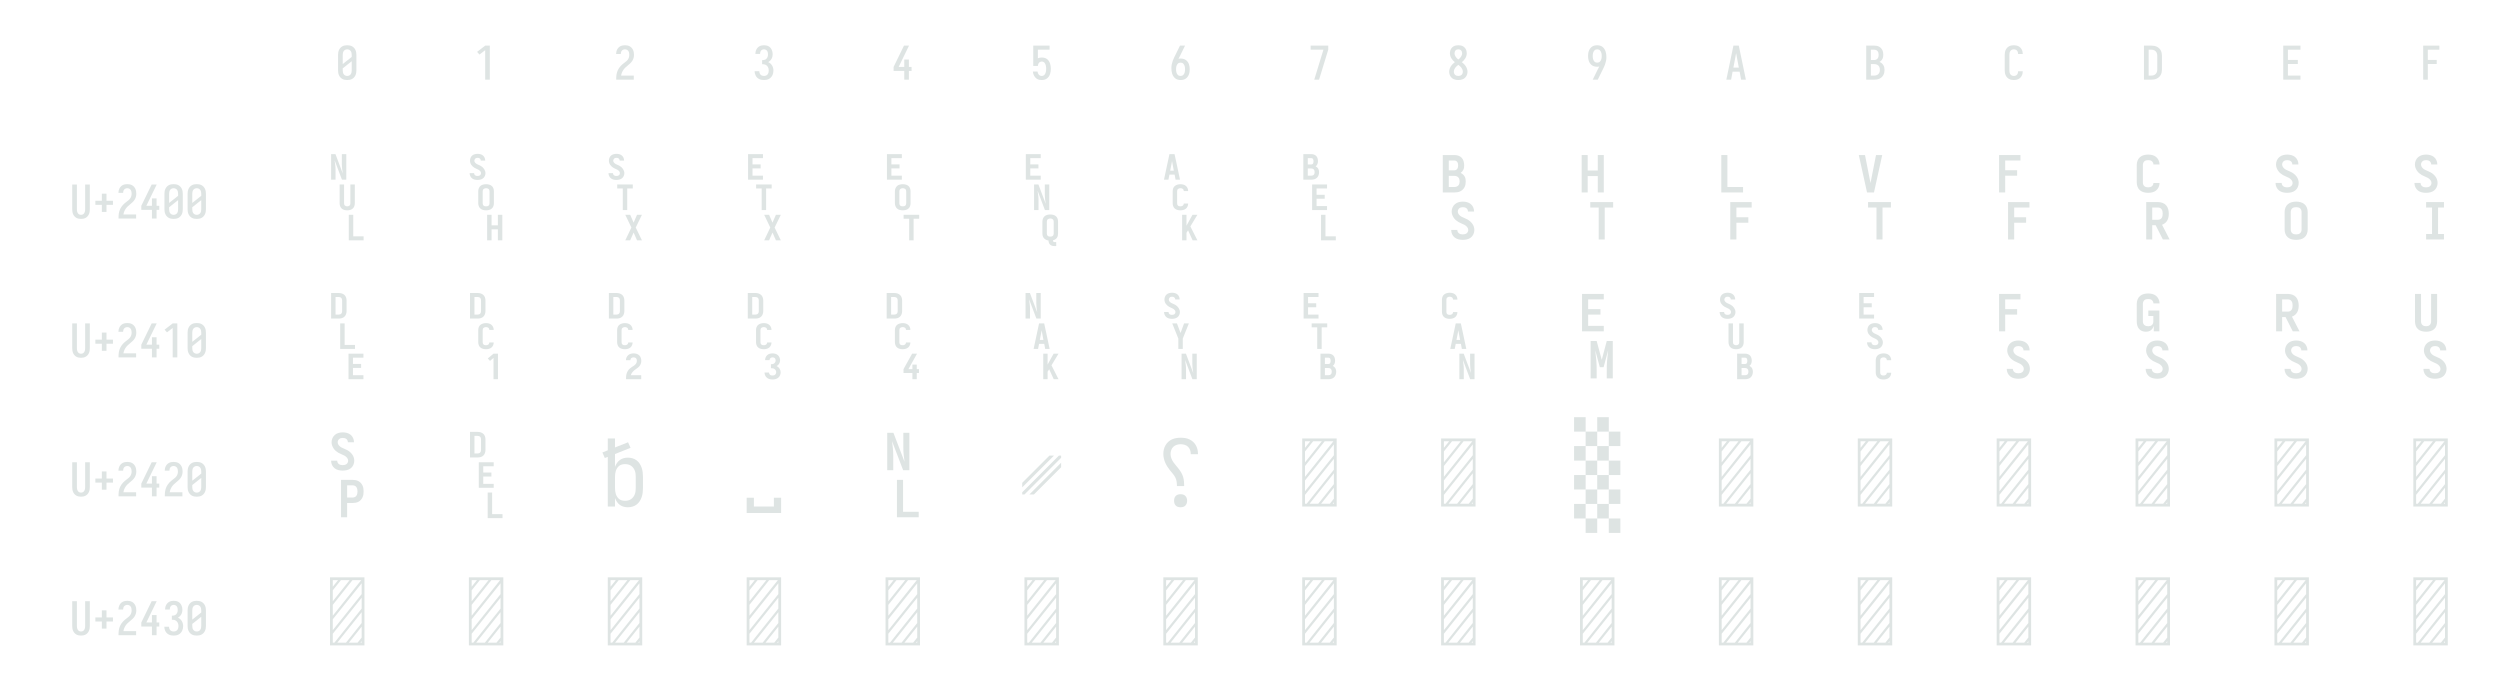 <?xml version="1.0" encoding="UTF-8" standalone="no"?>
<svg height="360" viewBox="0 0 1296 360" width="1296" xmlns="http://www.w3.org/2000/svg">
<defs>
<path d="M 250 8 Q 223 8 196 3 Q 169 -2 145 -15 Q 121 -28 102.5 -48.5 Q 84 -69 72.5 -94 Q 61 -119 56.5 -146 Q 52 -173 52 -200 L 52 -535 Q 52 -562 56.5 -589 Q 61 -616 72.5 -641 Q 84 -666 102.5 -686.5 Q 121 -707 145 -720 Q 169 -733 196 -738 Q 223 -743 250 -743 Q 277 -743 304 -738 Q 331 -733 355 -720 Q 379 -707 397.5 -686.5 Q 416 -666 427.5 -641 Q 439 -616 443.5 -589 Q 448 -562 448 -535 L 448 -200 Q 448 -173 443.5 -146 Q 439 -119 427.5 -94 Q 416 -69 397.5 -48.5 Q 379 -28 355 -15 Q 331 -2 304 3 Q 277 8 250 8 Z M 153 -337 L 347 -491 L 347 -535 Q 347 -557 342.5 -578.5 Q 338 -600 325.5 -618 Q 313 -636 292.5 -645.5 Q 272 -655 250 -655 Q 228 -655 207.5 -645.5 Q 187 -636 174.5 -618 Q 162 -600 157.5 -578.5 Q 153 -557 153 -535 Z M 250 -80 Q 272 -80 292.5 -89.5 Q 313 -99 325.5 -117 Q 338 -135 342.5 -156.5 Q 347 -178 347 -200 L 347 -398 L 153 -244 L 153 -200 Q 153 -178 157.5 -156.5 Q 162 -135 174.5 -117 Q 187 -99 207.5 -89.5 Q 228 -80 250 -80 Z " id="path1"/>
<path d="M 230 0 L 230 -637 L 107 -542 L 55 -600 L 230 -735 L 330 -735 L 330 0 Z " id="path2"/>
<path d="M 60 0 L 60 -1 Q 60 -27 61 -53.5 Q 62 -80 66 -106.5 Q 70 -133 77.5 -158.5 Q 85 -184 96.5 -207.5 Q 108 -231 123 -253 Q 138 -275 156 -294.5 Q 174 -314 194 -331 Q 214 -348 235.5 -364 Q 257 -380 277.5 -397 Q 298 -414 313 -435.5 Q 328 -457 335.5 -483 Q 343 -509 343 -535 Q 343 -557 339 -578 Q 335 -599 323.5 -617 Q 312 -635 292 -645 Q 272 -655 251 -655 Q 231 -655 213 -648 Q 195 -641 182.5 -626.5 Q 170 -612 164.5 -593 Q 159 -574 159 -555 L 159 -554 L 58 -554 L 58 -556 Q 58 -581 64 -606 Q 70 -631 82 -653.5 Q 94 -676 112 -694 Q 130 -712 152.5 -723 Q 175 -734 200 -738.5 Q 225 -743 251 -743 Q 278 -743 304.5 -737.5 Q 331 -732 354 -719 Q 377 -706 395 -685.5 Q 413 -665 424 -640.5 Q 435 -616 439.5 -589 Q 444 -562 444 -535 Q 444 -501 435 -468 Q 426 -435 407.5 -406 Q 389 -377 364 -353.5 Q 339 -330 312.5 -308.5 Q 286 -287 261 -264 Q 236 -241 216.5 -213 Q 197 -185 184 -153.5 Q 171 -122 166 -88 L 440 -88 L 440 0 Z " id="path3"/>
<path d="M 252 8 Q 226 8 200 3.5 Q 174 -1 150.5 -12 Q 127 -23 107.5 -41 Q 88 -59 75.5 -82 Q 63 -105 56.5 -130.5 Q 50 -156 50 -183 L 151 -183 Q 151 -162 157.5 -142.5 Q 164 -123 178 -108 Q 192 -93 212 -86.5 Q 232 -80 252 -80 Q 275 -80 296 -88.5 Q 317 -97 330.5 -114.5 Q 344 -132 349.5 -154 Q 355 -176 355 -198 Q 355 -217 351 -235.5 Q 347 -254 338.5 -271 Q 330 -288 316.5 -301 Q 303 -314 286 -322 Q 269 -330 250 -332 Q 231 -334 212 -334 L 212 -422 Q 229 -422 246 -424 Q 263 -426 278.5 -433 Q 294 -440 306 -452.5 Q 318 -465 325.5 -480.5 Q 333 -496 336 -512.5 Q 339 -529 339 -546 Q 339 -566 334.5 -585.5 Q 330 -605 319.5 -621 Q 309 -637 290.5 -646 Q 272 -655 253 -655 Q 234 -655 216.5 -647.5 Q 199 -640 188 -625.5 Q 177 -611 172 -593 Q 167 -575 167 -556 L 167 -555 L 66 -555 L 66 -558 Q 66 -582 71.5 -606.5 Q 77 -631 88.5 -653 Q 100 -675 117.5 -693 Q 135 -711 157 -722.5 Q 179 -734 203.5 -738.5 Q 228 -743 253 -743 Q 278 -743 303 -738 Q 328 -733 350.5 -721 Q 373 -709 390 -690 Q 407 -671 418 -648 Q 429 -625 434.5 -600 Q 440 -575 440 -549 Q 440 -524 434 -498.5 Q 428 -473 415.5 -450.5 Q 403 -428 384.5 -409.5 Q 366 -391 343 -379 Q 369 -368 391 -348.5 Q 413 -329 427.5 -304.5 Q 442 -280 449 -252 Q 456 -224 456 -196 Q 456 -168 450 -141.5 Q 444 -115 432 -91 Q 420 -67 400.5 -47 Q 381 -27 357 -14.5 Q 333 -2 306.5 3 Q 280 8 252 8 Z " id="path4"/>
<path d="M 282 0 L 282 -188 L 52 -188 L 52 -275 L 276 -735 L 385 -735 L 161 -275 L 282 -275 L 282 -435 L 382 -435 L 382 -275 L 440 -275 L 440 -188 L 382 -188 L 382 0 Z " id="path5"/>
<path d="M 252 8 Q 227 8 202.5 3.5 Q 178 -1 156.5 -12.5 Q 135 -24 117.5 -42 Q 100 -60 88 -81 Q 76 -102 69 -126 Q 62 -150 60 -174 L 60 -176 L 160 -176 L 161 -172 Q 164 -154 170.5 -137 Q 177 -120 188.5 -107 Q 200 -94 217 -87 Q 234 -80 252 -80 Q 269 -80 285 -87 Q 301 -94 312 -106.5 Q 323 -119 330 -135 Q 337 -151 340.5 -167.5 Q 344 -184 345.5 -201 Q 347 -218 347 -235 Q 347 -252 345.5 -269 Q 344 -286 340.5 -302.5 Q 337 -319 330.5 -334.5 Q 324 -350 313.5 -363 Q 303 -376 287 -383.5 Q 271 -391 254 -391 Q 236 -391 219.5 -384 Q 203 -377 191.5 -363 Q 180 -349 174.5 -331.5 Q 169 -314 168 -296 L 68 -296 L 68 -735 L 421 -735 L 421 -647 L 168 -647 L 168 -462 Q 188 -471 210 -474.5 Q 232 -478 254 -478 Q 284 -478 312.5 -470.5 Q 341 -463 364.5 -445.5 Q 388 -428 404.5 -403.5 Q 421 -379 430.5 -351 Q 440 -323 444 -294 Q 448 -265 448 -235 Q 448 -206 444 -176.5 Q 440 -147 430.5 -119 Q 421 -91 404 -66.5 Q 387 -42 363 -24.5 Q 339 -7 310 0.5 Q 281 8 252 8 Z " id="path6"/>
<path d="M 250 8 Q 219 8 189 -0.5 Q 159 -9 135 -28 Q 111 -47 94.5 -73.5 Q 78 -100 68.5 -129 Q 59 -158 55.5 -189 Q 52 -220 52 -250 Q 52 -291 60 -331 Q 68 -371 82 -409 Q 96 -447 114 -483.5 Q 132 -520 150 -556 L 238 -735 L 347 -735 L 240 -517 Q 232 -500 223 -483.5 Q 214 -467 205 -451 Q 217 -454 229 -455 Q 241 -456 253 -456 Q 281 -456 309.5 -449 Q 338 -442 361.5 -426 Q 385 -410 402.5 -386.5 Q 420 -363 430 -336.5 Q 440 -310 444 -281.5 Q 448 -253 448 -224 Q 448 -195 444 -166.5 Q 440 -138 429.5 -111 Q 419 -84 401.5 -60.5 Q 384 -37 360 -21 Q 336 -5 307.5 1.5 Q 279 8 250 8 Z M 250 -80 Q 266 -80 282 -85.5 Q 298 -91 309.5 -102.5 Q 321 -114 328.5 -129 Q 336 -144 340 -159.5 Q 344 -175 345.5 -191.5 Q 347 -208 347 -224 Q 347 -240 345.5 -256.5 Q 344 -273 340 -288.5 Q 336 -304 328.5 -319 Q 321 -334 309.5 -345.5 Q 298 -357 282.5 -362.5 Q 267 -368 251 -368 Q 234 -368 218.5 -362.5 Q 203 -357 191.5 -345.5 Q 180 -334 172 -319.5 Q 164 -305 160 -289 Q 156 -273 154.5 -256.5 Q 153 -240 153 -224 Q 153 -208 154.5 -191.5 Q 156 -175 160 -159.5 Q 164 -144 171.5 -129 Q 179 -114 190.5 -102.5 Q 202 -91 218 -85.5 Q 234 -80 250 -80 Z " id="path7"/>
<path d="M 138 0 L 336 -647 L 60 -647 L 60 -735 L 440 -735 L 440 -647 L 242 0 Z " id="path8"/>
<path d="M 250 8 Q 225 8 200 4 Q 175 -0 152 -10 Q 129 -20 110 -37 Q 91 -54 78 -75.5 Q 65 -97 58.5 -121.5 Q 52 -146 52 -171 Q 52 -202 62 -232 Q 72 -262 88.5 -288 Q 105 -314 127 -336 Q 149 -358 174 -378 Q 152 -396 132.5 -417 Q 113 -438 98.5 -462.5 Q 84 -487 76 -514.5 Q 68 -542 68 -571 Q 68 -594 73.5 -617.5 Q 79 -641 90.5 -661.5 Q 102 -682 119.5 -698.5 Q 137 -715 158 -725 Q 179 -735 202.5 -739 Q 226 -743 250 -743 Q 274 -743 297.5 -739 Q 321 -735 342 -725 Q 363 -715 380.5 -698.5 Q 398 -682 409.5 -661.5 Q 421 -641 426.5 -617.5 Q 432 -594 432 -571 Q 432 -542 424 -514.5 Q 416 -487 401.5 -462.5 Q 387 -438 367.5 -417 Q 348 -396 326 -378 Q 351 -358 373 -336 Q 395 -314 411.5 -288 Q 428 -262 438 -232 Q 448 -202 448 -171 Q 448 -146 441.5 -121.5 Q 435 -97 422 -75.5 Q 409 -54 390 -37 Q 371 -20 348 -10 Q 325 -0 300 4 Q 275 8 250 8 Z M 250 -435 Q 266 -447 280.5 -461.5 Q 295 -476 306.5 -493 Q 318 -510 325 -529.5 Q 332 -549 332 -569 Q 332 -586 326.5 -602.5 Q 321 -619 310 -631.5 Q 299 -644 283 -649.5 Q 267 -655 250 -655 Q 233 -655 217 -649.5 Q 201 -644 190 -631.5 Q 179 -619 173.5 -602.5 Q 168 -586 168 -569 Q 168 -549 175 -529.5 Q 182 -510 193.5 -493 Q 205 -476 219.5 -461.5 Q 234 -447 250 -435 Z M 250 -80 Q 269 -80 287.5 -85.5 Q 306 -91 320 -104 Q 334 -117 340.5 -135.5 Q 347 -154 347 -173 Q 347 -196 338.5 -217.5 Q 330 -239 316.5 -257.5 Q 303 -276 285.5 -291 Q 268 -306 250 -320 Q 232 -306 214.5 -291 Q 197 -276 183.5 -257.5 Q 170 -239 161.5 -217.5 Q 153 -196 153 -173 Q 153 -154 159.5 -135.5 Q 166 -117 180 -104 Q 194 -91 212.5 -85.5 Q 231 -80 250 -80 Z " id="path9"/>
<path d="M 262 0 L 153 0 L 260 -218 Q 268 -235 277 -251.5 Q 286 -268 295 -284 Q 283 -281 271 -280 Q 259 -279 247 -279 Q 219 -279 190.5 -286 Q 162 -293 138.5 -309 Q 115 -325 97.5 -348.5 Q 80 -372 70 -398.5 Q 60 -425 56 -453.5 Q 52 -482 52 -511 Q 52 -540 56 -568.5 Q 60 -597 70.5 -624 Q 81 -651 98.5 -674.5 Q 116 -698 140 -714 Q 164 -730 192.5 -736.5 Q 221 -743 250 -743 Q 281 -743 311 -734.5 Q 341 -726 365 -707 Q 389 -688 405.5 -661.5 Q 422 -635 431.5 -606 Q 441 -577 444.5 -546 Q 448 -515 448 -485 Q 448 -444 440 -404 Q 432 -364 418 -326 Q 404 -288 386 -251.5 Q 368 -215 350 -179 Z M 249 -367 Q 266 -367 281.5 -372.5 Q 297 -378 308.5 -389.5 Q 320 -401 328 -415.5 Q 336 -430 340 -446 Q 344 -462 345.5 -478.5 Q 347 -495 347 -511 Q 347 -527 345.5 -543.5 Q 344 -560 340 -575.5 Q 336 -591 328.5 -606 Q 321 -621 309.5 -632.5 Q 298 -644 282 -649.5 Q 266 -655 250 -655 Q 234 -655 218 -649.5 Q 202 -644 190.5 -632.5 Q 179 -621 171.5 -606 Q 164 -591 160 -575.5 Q 156 -560 154.5 -543.5 Q 153 -527 153 -511 Q 153 -495 154.5 -478.5 Q 156 -462 160 -446.5 Q 164 -431 171.5 -416 Q 179 -401 190.5 -389.5 Q 202 -378 217.5 -372.5 Q 233 -367 249 -367 Z " id="path10"/>
<path d="M 39 0 L 192 -735 L 308 -735 L 461 0 L 358 0 L 326 -172 L 174 -172 L 142 0 Z M 309 -260 L 265 -490 Q 262 -511 258 -531.5 Q 254 -552 250 -572 Q 246 -552 242 -531.5 Q 238 -511 235 -490 L 191 -260 Z " id="path11"/>
<path d="M 60 0 L 60 -735 L 234 -735 Q 261 -735 287 -730.5 Q 313 -726 336 -714 Q 359 -702 377.5 -682.5 Q 396 -663 408 -639.5 Q 420 -616 424.5 -590 Q 429 -564 429 -538 Q 429 -515 425 -492 Q 421 -469 410.5 -448.5 Q 400 -428 383.5 -411 Q 367 -394 347 -383 Q 372 -373 393.5 -355.5 Q 415 -338 429.5 -314.5 Q 444 -291 450 -264 Q 456 -237 456 -210 Q 456 -181 450 -152.5 Q 444 -124 430 -98.5 Q 416 -73 394.5 -53.5 Q 373 -34 347 -21.5 Q 321 -9 292 -4.5 Q 263 -0 234 0 Z M 161 -424 L 234 -424 Q 255 -424 274.5 -432.5 Q 294 -441 306.5 -457.5 Q 319 -474 324 -494.5 Q 329 -515 329 -536 Q 329 -557 324 -577.5 Q 319 -598 306.5 -614.5 Q 294 -631 274.5 -639 Q 255 -647 234 -647 L 161 -647 Z M 161 -88 L 234 -88 Q 251 -88 267 -91 Q 283 -94 297.5 -101.5 Q 312 -109 323.5 -121 Q 335 -133 342.5 -148 Q 350 -163 352.5 -179 Q 355 -195 355 -212 Q 355 -228 352.5 -244.5 Q 350 -261 343 -276 Q 336 -291 324.5 -303 Q 313 -315 298 -322.5 Q 283 -330 267 -333 Q 251 -336 234 -336 L 161 -336 Z " id="path12"/>
<path d="M 247 8 Q 220 8 193.5 2.5 Q 167 -3 143.5 -16 Q 120 -29 101.5 -49.5 Q 83 -70 72 -94.5 Q 61 -119 56.5 -146 Q 52 -173 52 -200 L 52 -535 Q 52 -562 56.5 -589 Q 61 -616 72 -640.5 Q 83 -665 101.5 -685.5 Q 120 -706 143.5 -719 Q 167 -732 193.5 -737.5 Q 220 -743 247 -743 Q 273 -743 298 -738.5 Q 323 -734 346 -723 Q 369 -712 387.5 -694 Q 406 -676 418 -653.5 Q 430 -631 436 -606 Q 442 -581 442 -556 L 442 -554 L 341 -554 L 341 -555 Q 341 -575 335.5 -593.5 Q 330 -612 317 -627 Q 304 -642 285.5 -648.5 Q 267 -655 247 -655 Q 226 -655 206 -645.5 Q 186 -636 173.5 -618 Q 161 -600 157 -578.5 Q 153 -557 153 -535 L 153 -200 Q 153 -178 157 -156.5 Q 161 -135 173.5 -117 Q 186 -99 206 -89.5 Q 226 -80 247 -80 Q 267 -80 285.5 -86.5 Q 304 -93 317 -108 Q 330 -123 335.5 -141.5 Q 341 -160 341 -180 L 341 -181 L 442 -181 L 442 -179 Q 442 -154 436 -129 Q 430 -104 418 -81.5 Q 406 -59 387.5 -41 Q 369 -23 346 -12 Q 323 -1 298 3.5 Q 273 8 247 8 Z " id="path13"/>
<path d="M 60 0 L 60 -735 L 219 -735 Q 249 -735 279 -730 Q 309 -725 336.5 -712 Q 364 -699 386 -678.5 Q 408 -658 422 -631.5 Q 436 -605 442 -575 Q 448 -545 448 -515 L 448 -220 Q 448 -190 442 -160 Q 436 -130 422 -103.5 Q 408 -77 386 -56.5 Q 364 -36 336.5 -23 Q 309 -10 279 -5 Q 249 -0 219 0 Z M 161 -88 L 219 -88 Q 237 -88 254 -91 Q 271 -94 286.5 -102.5 Q 302 -111 314 -124 Q 326 -137 333.5 -152.5 Q 341 -168 344 -185.5 Q 347 -203 347 -220 L 347 -515 Q 347 -532 344 -549.5 Q 341 -567 333.5 -582.5 Q 326 -598 314 -611 Q 302 -624 286.5 -632.5 Q 271 -641 254 -644 Q 237 -647 219 -647 L 161 -647 Z " id="path14"/>
<path d="M 68 0 L 68 -735 L 440 -735 L 440 -647 L 169 -647 L 169 -426 L 383 -426 L 383 -338 L 169 -338 L 169 -88 L 440 -88 L 440 0 Z " id="path15"/>
<path d="M 91 0 L 91 -735 L 440 -735 L 440 -647 L 191 -647 L 191 -426 L 383 -426 L 383 -338 L 191 -338 L 191 0 Z " id="path16"/>
<path d="M 250 8 Q 223 8 196.5 2.5 Q 170 -3 147 -16.5 Q 124 -30 106.5 -50.5 Q 89 -71 78.5 -95.5 Q 68 -120 64 -146.5 Q 60 -173 60 -200 L 60 -735 L 161 -735 L 161 -200 Q 161 -186 162.5 -172 Q 164 -158 168 -144.5 Q 172 -131 179.5 -118.5 Q 187 -106 197.5 -97 Q 208 -88 222 -84 Q 236 -80 250 -80 Q 264 -80 278 -84 Q 292 -88 302.5 -97 Q 313 -106 320.5 -118.5 Q 328 -131 332 -144.5 Q 336 -158 337.5 -172 Q 339 -186 339 -200 L 339 -735 L 440 -735 L 440 -200 Q 440 -173 436 -146.5 Q 432 -120 421.5 -95.5 Q 411 -71 393.5 -50.5 Q 376 -30 353 -16.5 Q 330 -3 303.5 2.5 Q 277 8 250 8 Z " id="path17"/>
<path d="M 300 -143 L 200 -143 L 200 -296 L 60 -296 L 60 -384 L 200 -384 L 200 -537 L 300 -537 L 300 -384 L 440 -384 L 440 -296 L 300 -296 Z " id="path18"/>
<path d="M 76 -530 L 76 -806 L 123 -806 Q 143 -753 162.5 -701 Q 182 -649 202 -597 Q 198 -622 195 -646.5 Q 192 -671 192 -695 L 192 -806 L 240 -806 L 240 -530 L 193 -530 L 114 -739 Q 117 -714 120.5 -689.5 Q 124 -665 124 -640 L 124 -530 Z M 250 -199 Q 234 -199 218.5 -203 Q 203 -207 191 -217.5 Q 179 -228 173.5 -243.5 Q 168 -259 168 -275 L 168 -478 L 216 -478 L 216 -275 Q 216 -268 218 -261.5 Q 220 -255 225 -250.5 Q 230 -246 236.5 -244 Q 243 -242 250 -242 Q 257 -242 263.5 -244 Q 270 -246 275 -250.5 Q 280 -255 282 -261.5 Q 284 -268 284 -275 L 284 -478 L 332 -478 L 332 -275 Q 332 -259 326.5 -243.5 Q 321 -228 309 -217.5 Q 297 -207 281.5 -203 Q 266 -199 250 -199 Z M 267 125 L 267 -151 L 315 -151 L 315 82 L 427 82 L 427 125 Z " id="path19"/>
<path d="M 157 -527 Q 141 -527 125.5 -531 Q 110 -535 98 -544.5 Q 86 -554 79 -569 Q 72 -584 72 -600 L 72 -601 L 120 -601 L 120 -600 Q 120 -594 123 -587.5 Q 126 -581 131.5 -577 Q 137 -573 143.5 -571.5 Q 150 -570 157 -570 Q 164 -570 171 -571.5 Q 178 -573 183.5 -577 Q 189 -581 192 -587 Q 195 -593 195 -600 Q 195 -612 187 -621.5 Q 179 -631 168 -637 Q 157 -643 146 -647.5 Q 135 -652 125 -658 Q 115 -664 106 -672 Q 97 -680 90 -690 Q 83 -700 79.5 -712 Q 76 -724 76 -736 Q 76 -751 82 -766 Q 88 -781 100 -791 Q 112 -801 127.5 -805 Q 143 -809 158 -809 Q 174 -809 189 -805 Q 204 -801 216 -791 Q 228 -781 234 -766.5 Q 240 -752 240 -737 L 240 -736 L 193 -736 Q 193 -742 190 -748.5 Q 187 -755 182 -759 Q 177 -763 171 -764.5 Q 165 -766 158 -766 Q 152 -766 145.5 -764.5 Q 139 -763 134 -758.5 Q 129 -754 126 -748 Q 123 -742 123 -735 Q 123 -723 131.5 -713.5 Q 140 -704 150.5 -698.5 Q 161 -693 172 -688.5 Q 183 -684 193.5 -678 Q 204 -672 213 -663.5 Q 222 -655 228.5 -645 Q 235 -635 239 -623.5 Q 243 -612 243 -600 Q 243 -584 236 -569 Q 229 -554 217 -544.5 Q 205 -535 189 -531 Q 173 -527 157 -527 Z M 250 -199 Q 234 -199 217.5 -203 Q 201 -207 189 -217.5 Q 177 -228 171 -243.5 Q 165 -259 165 -275 L 165 -405 Q 165 -421 171 -436.5 Q 177 -452 189 -462.5 Q 201 -473 217.5 -477 Q 234 -481 250 -481 Q 266 -481 282 -477 Q 298 -473 310.5 -462.5 Q 323 -452 328.5 -436.5 Q 334 -421 334 -405 L 334 -275 Q 334 -259 328.5 -243.5 Q 323 -228 310.5 -217.5 Q 298 -207 282 -203 Q 266 -199 250 -199 Z M 250 -242 Q 257 -242 264 -243.5 Q 271 -245 276.5 -249.5 Q 282 -254 284.5 -261 Q 287 -268 287 -275 L 287 -405 Q 287 -412 284.5 -418.5 Q 282 -425 276.5 -429.5 Q 271 -434 264 -436 Q 257 -438 250 -438 Q 243 -438 236 -436 Q 229 -434 223.5 -429.5 Q 218 -425 215.5 -418.5 Q 213 -412 213 -405 L 213 -275 Q 213 -268 215.5 -261 Q 218 -254 223.5 -249.5 Q 229 -245 236 -243.5 Q 243 -242 250 -242 Z M 261 125 L 261 -151 L 309 -151 L 309 -37 L 377 -37 L 377 -151 L 425 -151 L 425 125 L 377 125 L 377 6 L 309 6 L 309 125 Z " id="path20"/>
<path d="M 157 -527 Q 141 -527 125.5 -531 Q 110 -535 98 -544.5 Q 86 -554 79 -569 Q 72 -584 72 -600 L 72 -601 L 120 -601 L 120 -600 Q 120 -594 123 -587.5 Q 126 -581 131.5 -577 Q 137 -573 143.5 -571.5 Q 150 -570 157 -570 Q 164 -570 171 -571.5 Q 178 -573 183.5 -577 Q 189 -581 192 -587 Q 195 -593 195 -600 Q 195 -612 187 -621.5 Q 179 -631 168 -637 Q 157 -643 146 -647.5 Q 135 -652 125 -658 Q 115 -664 106 -672 Q 97 -680 90 -690 Q 83 -700 79.5 -712 Q 76 -724 76 -736 Q 76 -751 82 -766 Q 88 -781 100 -791 Q 112 -801 127.5 -805 Q 143 -809 158 -809 Q 174 -809 189 -805 Q 204 -801 216 -791 Q 228 -781 234 -766.5 Q 240 -752 240 -737 L 240 -736 L 193 -736 Q 193 -742 190 -748.5 Q 187 -755 182 -759 Q 177 -763 171 -764.5 Q 165 -766 158 -766 Q 152 -766 145.5 -764.5 Q 139 -763 134 -758.5 Q 129 -754 126 -748 Q 123 -742 123 -735 Q 123 -723 131.5 -713.5 Q 140 -704 150.5 -698.5 Q 161 -693 172 -688.5 Q 183 -684 193.5 -678 Q 204 -672 213 -663.5 Q 222 -655 228.5 -645 Q 235 -635 239 -623.5 Q 243 -612 243 -600 Q 243 -584 236 -569 Q 229 -554 217 -544.5 Q 205 -535 189 -531 Q 173 -527 157 -527 Z M 226 -202 L 226 -435 L 166 -435 L 166 -478 L 334 -478 L 334 -435 L 274 -435 L 274 -202 Z M 253 125 L 319 -13 L 253 -151 L 306 -151 L 343 -66 L 380 -151 L 433 -151 L 366 -13 L 433 125 L 380 125 L 343 41 L 306 125 Z " id="path21"/>
<path d="M 79 -530 L 79 -806 L 240 -806 L 240 -763 L 127 -763 L 127 -695 L 215 -695 L 215 -652 L 127 -652 L 127 -573 L 240 -573 L 240 -530 Z M 226 -202 L 226 -435 L 166 -435 L 166 -478 L 334 -478 L 334 -435 L 274 -435 L 274 -202 Z M 253 125 L 319 -13 L 253 -151 L 306 -151 L 343 -66 L 380 -151 L 433 -151 L 366 -13 L 433 125 L 380 125 L 343 41 L 306 125 Z " id="path22"/>
<path d="M 79 -530 L 79 -806 L 240 -806 L 240 -763 L 127 -763 L 127 -695 L 215 -695 L 215 -652 L 127 -652 L 127 -573 L 240 -573 L 240 -530 Z M 250 -199 Q 234 -199 217.5 -203 Q 201 -207 189 -217.5 Q 177 -228 171 -243.5 Q 165 -259 165 -275 L 165 -405 Q 165 -421 171 -436.5 Q 177 -452 189 -462.5 Q 201 -473 217.5 -477 Q 234 -481 250 -481 Q 266 -481 282 -477 Q 298 -473 310.5 -462.5 Q 323 -452 328.5 -436.5 Q 334 -421 334 -405 L 334 -275 Q 334 -259 328.5 -243.5 Q 323 -228 310.5 -217.5 Q 298 -207 282 -203 Q 266 -199 250 -199 Z M 250 -242 Q 257 -242 264 -243.5 Q 271 -245 276.5 -249.5 Q 282 -254 284.5 -261 Q 287 -268 287 -275 L 287 -405 Q 287 -412 284.5 -418.5 Q 282 -425 276.5 -429.5 Q 271 -434 264 -436 Q 257 -438 250 -438 Q 243 -438 236 -436 Q 229 -434 223.5 -429.5 Q 218 -425 215.5 -418.5 Q 213 -412 213 -405 L 213 -275 Q 213 -268 215.5 -261 Q 218 -254 223.5 -249.5 Q 229 -245 236 -243.5 Q 243 -242 250 -242 Z M 319 125 L 319 -108 L 259 -108 L 259 -151 L 427 -151 L 427 -108 L 367 -108 L 367 125 Z " id="path23"/>
<path d="M 79 -530 L 79 -806 L 240 -806 L 240 -763 L 127 -763 L 127 -695 L 215 -695 L 215 -652 L 127 -652 L 127 -573 L 240 -573 L 240 -530 Z M 168 -202 L 168 -478 L 215 -478 Q 235 -425 254.5 -373 Q 274 -321 294 -269 Q 290 -294 287 -318.5 Q 284 -343 284 -367 L 284 -478 L 332 -478 L 332 -202 L 285 -202 L 206 -411 Q 209 -386 212.5 -361.5 Q 216 -337 216 -312 L 216 -202 Z M 386 187 Q 374 187 362 183.5 Q 350 180 341 171.5 Q 332 163 328 151 Q 324 139 324 127 Q 310 125 297.5 119 Q 285 113 275.5 103 Q 266 93 262 79.5 Q 258 66 258 52 L 258 -78 Q 258 -94 264 -109.5 Q 270 -125 282 -135.5 Q 294 -146 310.5 -150 Q 327 -154 343 -154 Q 359 -154 375 -150 Q 391 -146 403.5 -135.5 Q 416 -125 421.5 -109.5 Q 427 -94 427 -78 L 427 52 Q 427 64 424 76.5 Q 421 89 413.5 99 Q 406 109 395 115.5 Q 384 122 372 125 Q 372 132 375.5 138 Q 379 144 386 144 L 407 144 L 407 187 Z M 343 85 Q 350 85 357 83.5 Q 364 82 369.5 77.5 Q 375 73 377.5 66 Q 380 59 380 52 L 380 -78 Q 380 -85 377.5 -91.5 Q 375 -98 369.5 -102.5 Q 364 -107 357 -109 Q 350 -111 343 -111 Q 336 -111 329 -109 Q 322 -107 316.5 -102.5 Q 311 -98 308.5 -91.5 Q 306 -85 306 -78 L 306 52 Q 306 59 308.5 66 Q 311 73 316.5 77.5 Q 322 82 329 83.5 Q 336 85 343 85 Z " id="path24"/>
<path d="M 71 -530 L 130 -806 L 185 -806 L 205 -714 L 244 -530 L 196 -530 L 186 -585 L 130 -585 L 119 -530 Z M 177 -627 L 161 -714 Q 160 -718 159.5 -722 Q 159 -726 158 -731 Q 157 -726 156 -722 Q 155 -718 155 -714 L 138 -627 Z M 249 -199 Q 233 -199 217 -203 Q 201 -207 188.5 -217.5 Q 176 -228 170.5 -243.5 Q 165 -259 165 -275 L 165 -405 Q 165 -421 170.5 -436.5 Q 176 -452 188.5 -462 Q 201 -472 217 -476.5 Q 233 -481 249 -481 Q 264 -481 279.5 -477 Q 295 -473 307 -463 Q 319 -453 325.5 -438.5 Q 332 -424 332 -408 L 332 -407 L 285 -407 L 285 -408 Q 285 -414 282 -420.5 Q 279 -427 273.5 -431 Q 268 -435 261.5 -436.5 Q 255 -438 249 -438 Q 242 -438 235 -436 Q 228 -434 222.5 -429.5 Q 217 -425 215 -418 Q 213 -411 213 -405 L 213 -275 Q 213 -268 215 -261.5 Q 217 -255 222.5 -250 Q 228 -245 235 -243.5 Q 242 -242 249 -242 Q 255 -242 261.5 -243.5 Q 268 -245 273.5 -249 Q 279 -253 282 -259 Q 285 -265 285 -272 L 332 -272 L 332 -271 Q 332 -256 325.5 -241 Q 319 -226 307 -216.5 Q 295 -207 279.5 -203 Q 264 -199 249 -199 Z M 267 125 L 267 -151 L 314 -151 L 314 -33 L 379 -151 L 432 -151 L 356 -25 L 432 125 L 381 125 L 377 118 L 331 17 L 314 44 L 314 125 Z " id="path25"/>
<path d="M 76 -530 L 76 -806 L 162 -806 Q 177 -806 191.5 -801 Q 206 -796 216 -785 Q 226 -774 230 -759 Q 234 -744 234 -729 Q 234 -713 228 -698 Q 222 -683 209 -674 Q 217 -670 224.5 -663.5 Q 232 -657 237 -648.5 Q 242 -640 244 -630.5 Q 246 -621 246 -611 Q 246 -594 240.5 -578 Q 235 -562 223 -550.5 Q 211 -539 194.5 -534.5 Q 178 -530 162 -530 Z M 124 -694 L 162 -694 Q 168 -694 173.5 -697 Q 179 -700 181.5 -705.5 Q 184 -711 185 -717 Q 186 -723 186 -729 Q 186 -734 185 -740 Q 184 -746 181.5 -751.5 Q 179 -757 173.5 -760 Q 168 -763 162 -763 L 124 -763 Z M 124 -573 L 162 -573 Q 169 -573 176.5 -575.5 Q 184 -578 189 -583.5 Q 194 -589 196 -596.5 Q 198 -604 198 -612 Q 198 -619 196 -626.5 Q 194 -634 189 -640 Q 184 -646 177 -648.5 Q 170 -651 162 -651 L 124 -651 Z M 171 -202 L 171 -478 L 332 -478 L 332 -435 L 219 -435 L 219 -367 L 307 -367 L 307 -324 L 219 -324 L 219 -245 L 332 -245 L 332 -202 Z M 267 125 L 267 -151 L 315 -151 L 315 82 L 427 82 L 427 125 Z " id="path26"/>
<path d="M 82 -392 L 82 -796 L 208 -796 Q 230 -796 251 -789 Q 272 -782 286.5 -766 Q 301 -750 307 -728.5 Q 313 -707 313 -685 Q 313 -673 311.5 -661.5 Q 310 -650 305 -639 Q 300 -628 292.5 -619 Q 285 -610 275 -603 Q 288 -597 299 -587.5 Q 310 -578 317.5 -565.5 Q 325 -553 327.5 -538.5 Q 330 -524 330 -510 Q 330 -494 327 -478 Q 324 -462 316.5 -448 Q 309 -434 297 -422.5 Q 285 -411 270.5 -404 Q 256 -397 240 -394.5 Q 224 -392 208 -392 Z M 147 -631 L 208 -631 Q 217 -631 225.5 -635.5 Q 234 -640 239 -648 Q 244 -656 246 -665.5 Q 248 -675 248 -684 Q 248 -693 246 -702.5 Q 244 -712 239 -720 Q 234 -728 225.5 -732.5 Q 217 -737 208 -737 L 147 -737 Z M 147 -451 L 208 -451 Q 220 -451 231 -455 Q 242 -459 250 -467.5 Q 258 -476 261 -487.5 Q 264 -499 264 -511 Q 264 -523 261 -534.5 Q 258 -546 250 -554.5 Q 242 -563 231 -567 Q 220 -571 208 -571 L 147 -571 Z M 298 120 Q 275 120 252 114.5 Q 229 109 211 95 Q 193 81 183 59.5 Q 173 38 173 14 L 173 13 L 239 13 L 239 14 Q 239 24 244 34 Q 249 44 257.5 50 Q 266 56 276.5 58.5 Q 287 61 298 61 Q 309 61 319.5 58.5 Q 330 56 338.5 50 Q 347 44 352 34 Q 357 24 357 13 Q 357 -4 345 -18.5 Q 333 -33 317.5 -41.5 Q 302 -50 285 -56.5 Q 268 -63 252.5 -72 Q 237 -81 223.5 -92.5 Q 210 -104 200 -119 Q 190 -134 184 -151 Q 178 -168 178 -186 Q 178 -209 187.5 -230.5 Q 197 -252 214.5 -266.5 Q 232 -281 254 -287 Q 276 -293 299 -293 Q 322 -293 344 -287 Q 366 -281 383.5 -267 Q 401 -253 410.5 -231.5 Q 420 -210 420 -188 L 420 -186 L 354 -186 L 354 -187 Q 354 -197 349.5 -206.5 Q 345 -216 337 -222 Q 329 -228 319 -230.5 Q 309 -233 299 -233 Q 289 -233 279 -230.5 Q 269 -228 261 -221.5 Q 253 -215 248.5 -205.5 Q 244 -196 244 -186 Q 244 -168 256 -153.5 Q 268 -139 283.5 -130.5 Q 299 -122 316 -115.5 Q 333 -109 348.5 -100.5 Q 364 -92 377.5 -80 Q 391 -68 401.5 -53.5 Q 412 -39 417.5 -21.5 Q 423 -4 423 14 Q 423 37 413 59 Q 403 81 385 95 Q 367 109 344 114.5 Q 321 120 298 120 Z " id="path27"/>
<path d="M 82 -392 L 82 -796 L 147 -796 L 147 -629 L 256 -629 L 256 -796 L 321 -796 L 321 -392 L 256 -392 L 256 -569 L 147 -569 L 147 -392 Z M 266 116 L 266 -229 L 175 -229 L 175 -288 L 422 -288 L 422 -229 L 331 -229 L 331 116 Z " id="path28"/>
<path d="M 90 -392 L 90 -796 L 156 -796 L 156 -451 L 325 -451 L 325 -392 Z M 187 116 L 187 -288 L 418 -288 L 418 -229 L 253 -229 L 253 -124 L 382 -124 L 382 -65 L 253 -65 L 253 116 Z " id="path29"/>
<path d="M 164 -392 L 75 -796 L 142 -796 L 195 -527 Q 197 -518 198.5 -509.5 Q 200 -501 202 -493 Q 203 -501 204.5 -509.5 Q 206 -518 208 -527 L 261 -796 L 328 -796 L 239 -392 Z M 266 116 L 266 -229 L 175 -229 L 175 -288 L 422 -288 L 422 -229 L 331 -229 L 331 116 Z " id="path30"/>
<path d="M 90 -392 L 90 -796 L 321 -796 L 321 -737 L 156 -737 L 156 -632 L 285 -632 L 285 -573 L 156 -573 L 156 -392 Z M 187 116 L 187 -288 L 418 -288 L 418 -229 L 253 -229 L 253 -124 L 382 -124 L 382 -65 L 253 -65 L 253 116 Z " id="path31"/>
<path d="M 200 -388 Q 176 -388 153 -394 Q 130 -400 112 -415 Q 94 -430 85.5 -453 Q 77 -476 77 -499 L 77 -689 Q 77 -713 85.5 -735.5 Q 94 -758 112 -773.5 Q 130 -789 153 -795 Q 176 -801 200 -801 Q 223 -801 245.5 -795.5 Q 268 -790 285.5 -775.5 Q 303 -761 313 -739.5 Q 323 -718 323 -696 L 323 -694 L 257 -694 L 257 -695 Q 257 -705 252 -714.5 Q 247 -724 239 -730.5 Q 231 -737 220.5 -739 Q 210 -741 200 -741 Q 189 -741 178 -738.5 Q 167 -736 159 -728.5 Q 151 -721 147 -710.5 Q 143 -700 143 -689 L 143 -499 Q 143 -488 147 -477.5 Q 151 -467 159 -460 Q 167 -453 178 -450 Q 189 -447 200 -447 Q 210 -447 220.5 -449.5 Q 231 -452 239 -458 Q 247 -464 252 -473.5 Q 257 -483 257 -494 L 323 -494 L 323 -493 Q 323 -470 313 -448.5 Q 303 -427 285.5 -413 Q 268 -399 245.5 -393.5 Q 223 -388 200 -388 Z M 179 116 L 179 -288 L 308 -288 Q 332 -288 355.5 -279.5 Q 379 -271 394.5 -253 Q 410 -235 416.5 -211 Q 423 -187 423 -163 Q 423 -144 419.5 -125.5 Q 416 -107 407 -90.5 Q 398 -74 383 -61.5 Q 368 -49 350 -43 L 432 116 L 359 116 L 281 -38 L 244 -38 L 244 116 Z M 244 -97 L 308 -97 Q 320 -97 330.5 -102.5 Q 341 -108 347 -118 Q 353 -128 355 -139.5 Q 357 -151 357 -163 Q 357 -175 355 -186.5 Q 353 -198 347 -208 Q 341 -218 330.5 -223.5 Q 320 -229 308 -229 L 244 -229 Z " id="path32"/>
<path d="M 201 -388 Q 178 -388 155 -393.5 Q 132 -399 114 -413 Q 96 -427 86 -448.5 Q 76 -470 76 -494 L 76 -495 L 142 -495 L 142 -494 Q 142 -484 147 -474 Q 152 -464 160.5 -458 Q 169 -452 179.5 -449.5 Q 190 -447 201 -447 Q 212 -447 222.5 -449.5 Q 233 -452 241.5 -458 Q 250 -464 255 -474 Q 260 -484 260 -495 Q 260 -512 248 -526.5 Q 236 -541 220.5 -549.5 Q 205 -558 188 -564.5 Q 171 -571 155.5 -580 Q 140 -589 126.5 -600.5 Q 113 -612 103 -627 Q 93 -642 87 -659 Q 81 -676 81 -694 Q 81 -717 90.5 -738.5 Q 100 -760 117.5 -774.5 Q 135 -789 157 -795 Q 179 -801 202 -801 Q 225 -801 247 -795 Q 269 -789 286.5 -775 Q 304 -761 313.5 -739.5 Q 323 -718 323 -696 L 323 -694 L 257 -694 L 257 -695 Q 257 -705 252.5 -714.5 Q 248 -724 240 -730 Q 232 -736 222 -738.5 Q 212 -741 202 -741 Q 192 -741 182 -738.5 Q 172 -736 164 -729.5 Q 156 -723 151.5 -713.5 Q 147 -704 147 -694 Q 147 -676 159 -661.5 Q 171 -647 186.5 -638.5 Q 202 -630 219 -623.5 Q 236 -617 251.5 -608.5 Q 267 -600 280.5 -588 Q 294 -576 304.5 -561.5 Q 315 -547 320.5 -529.5 Q 326 -512 326 -494 Q 326 -471 316 -449 Q 306 -427 288 -413 Q 270 -399 247 -393.5 Q 224 -388 201 -388 Z M 299 120 Q 275 120 251.5 114.5 Q 228 109 209.5 93.5 Q 191 78 182.5 55.5 Q 174 33 174 9 L 174 -181 Q 174 -205 182.5 -227.5 Q 191 -250 209.5 -265.5 Q 228 -281 251.5 -287 Q 275 -293 299 -293 Q 322 -293 345.5 -287 Q 369 -281 387.5 -265.5 Q 406 -250 414.5 -227.5 Q 423 -205 423 -181 L 423 9 Q 423 33 414.5 55.5 Q 406 78 387.5 93.5 Q 369 109 345.5 114.5 Q 322 120 299 120 Z M 299 61 Q 310 61 321 58.5 Q 332 56 340.5 48.5 Q 349 41 353 30.5 Q 357 20 357 9 L 357 -181 Q 357 -192 353 -203 Q 349 -214 340.5 -221 Q 332 -228 321 -230.5 Q 310 -233 299 -233 Q 287 -233 276 -230.5 Q 265 -228 256.5 -221 Q 248 -214 244 -203 Q 240 -192 240 -181 L 240 9 Q 240 20 244 30.5 Q 248 41 256.5 48.5 Q 265 56 276 58.5 Q 287 61 299 61 Z " id="path33"/>
<path d="M 201 -388 Q 178 -388 155 -393.5 Q 132 -399 114 -413 Q 96 -427 86 -448.5 Q 76 -470 76 -494 L 76 -495 L 142 -495 L 142 -494 Q 142 -484 147 -474 Q 152 -464 160.5 -458 Q 169 -452 179.5 -449.5 Q 190 -447 201 -447 Q 212 -447 222.5 -449.5 Q 233 -452 241.5 -458 Q 250 -464 255 -474 Q 260 -484 260 -495 Q 260 -512 248 -526.5 Q 236 -541 220.5 -549.5 Q 205 -558 188 -564.5 Q 171 -571 155.5 -580 Q 140 -589 126.5 -600.5 Q 113 -612 103 -627 Q 93 -642 87 -659 Q 81 -676 81 -694 Q 81 -717 90.5 -738.5 Q 100 -760 117.5 -774.5 Q 135 -789 157 -795 Q 179 -801 202 -801 Q 225 -801 247 -795 Q 269 -789 286.5 -775 Q 304 -761 313.5 -739.5 Q 323 -718 323 -696 L 323 -694 L 257 -694 L 257 -695 Q 257 -705 252.5 -714.5 Q 248 -724 240 -730 Q 232 -736 222 -738.5 Q 212 -741 202 -741 Q 192 -741 182 -738.5 Q 172 -736 164 -729.5 Q 156 -723 151.5 -713.5 Q 147 -704 147 -694 Q 147 -676 159 -661.5 Q 171 -647 186.5 -638.5 Q 202 -630 219 -623.5 Q 236 -617 251.5 -608.5 Q 267 -600 280.5 -588 Q 294 -576 304.5 -561.5 Q 315 -547 320.5 -529.5 Q 326 -512 326 -494 Q 326 -471 316 -449 Q 306 -427 288 -413 Q 270 -399 247 -393.5 Q 224 -388 201 -388 Z M 202 116 L 202 57 L 266 57 L 266 -229 L 202 -229 L 202 -288 L 395 -288 L 395 -229 L 331 -229 L 331 57 L 395 57 L 395 116 Z " id="path34"/>
<path d="M 76 -530 L 76 -806 L 159 -806 Q 176 -806 192 -801 Q 208 -796 220 -785 Q 232 -774 237.5 -758 Q 243 -742 243 -725 L 243 -610 Q 243 -594 237.5 -578 Q 232 -562 220 -550.5 Q 208 -539 192 -534.5 Q 176 -530 159 -530 Z M 124 -573 L 159 -573 Q 166 -573 173.5 -575.5 Q 181 -578 186 -583.5 Q 191 -589 193 -596 Q 195 -603 195 -610 L 195 -725 Q 195 -733 193 -740 Q 191 -747 186 -752.5 Q 181 -758 173.5 -760.5 Q 166 -763 159 -763 L 124 -763 Z M 174 -202 L 174 -478 L 222 -478 L 222 -245 L 334 -245 L 334 -202 Z M 264 125 L 264 -151 L 425 -151 L 425 -108 L 312 -108 L 312 -40 L 400 -40 L 400 3 L 312 3 L 312 82 L 425 82 L 425 125 Z " id="path35"/>
<path d="M 76 -530 L 76 -806 L 159 -806 Q 176 -806 192 -801 Q 208 -796 220 -785 Q 232 -774 237.5 -758 Q 243 -742 243 -725 L 243 -610 Q 243 -594 237.5 -578 Q 232 -562 220 -550.5 Q 208 -539 192 -534.5 Q 176 -530 159 -530 Z M 124 -573 L 159 -573 Q 166 -573 173.5 -575.5 Q 181 -578 186 -583.5 Q 191 -589 193 -596 Q 195 -603 195 -610 L 195 -725 Q 195 -733 193 -740 Q 191 -747 186 -752.5 Q 181 -758 173.5 -760.5 Q 166 -763 159 -763 L 124 -763 Z M 249 -199 Q 233 -199 217 -203 Q 201 -207 188.5 -217.5 Q 176 -228 170.5 -243.5 Q 165 -259 165 -275 L 165 -405 Q 165 -421 170.5 -436.5 Q 176 -452 188.5 -462 Q 201 -472 217 -476.5 Q 233 -481 249 -481 Q 264 -481 279.5 -477 Q 295 -473 307 -463 Q 319 -453 325.5 -438.5 Q 332 -424 332 -408 L 332 -407 L 285 -407 L 285 -408 Q 285 -414 282 -420.5 Q 279 -427 273.5 -431 Q 268 -435 261.5 -436.5 Q 255 -438 249 -438 Q 242 -438 235 -436 Q 228 -434 222.5 -429.5 Q 217 -425 215 -418 Q 213 -411 213 -405 L 213 -275 Q 213 -268 215 -261.5 Q 217 -255 222.5 -250 Q 228 -245 235 -243.5 Q 242 -242 249 -242 Q 255 -242 261.5 -243.5 Q 268 -245 273.5 -249 Q 279 -253 282 -259 Q 285 -265 285 -272 L 332 -272 L 332 -271 Q 332 -256 325.5 -241 Q 319 -226 307 -216.5 Q 295 -207 279.5 -203 Q 264 -199 249 -199 Z M 330 125 L 330 -105 L 292 -73 L 268 -99 L 330 -151 L 378 -151 L 378 125 Z " id="path36"/>
<path d="M 76 -530 L 76 -806 L 159 -806 Q 176 -806 192 -801 Q 208 -796 220 -785 Q 232 -774 237.5 -758 Q 243 -742 243 -725 L 243 -610 Q 243 -594 237.5 -578 Q 232 -562 220 -550.5 Q 208 -539 192 -534.5 Q 176 -530 159 -530 Z M 124 -573 L 159 -573 Q 166 -573 173.5 -575.5 Q 181 -578 186 -583.5 Q 191 -589 193 -596 Q 195 -603 195 -610 L 195 -725 Q 195 -733 193 -740 Q 191 -747 186 -752.5 Q 181 -758 173.5 -760.5 Q 166 -763 159 -763 L 124 -763 Z M 249 -199 Q 233 -199 217 -203 Q 201 -207 188.5 -217.5 Q 176 -228 170.5 -243.5 Q 165 -259 165 -275 L 165 -405 Q 165 -421 170.5 -436.5 Q 176 -452 188.5 -462 Q 201 -472 217 -476.5 Q 233 -481 249 -481 Q 264 -481 279.5 -477 Q 295 -473 307 -463 Q 319 -453 325.5 -438.5 Q 332 -424 332 -408 L 332 -407 L 285 -407 L 285 -408 Q 285 -414 282 -420.5 Q 279 -427 273.5 -431 Q 268 -435 261.5 -436.5 Q 255 -438 249 -438 Q 242 -438 235 -436 Q 228 -434 222.5 -429.5 Q 217 -425 215 -418 Q 213 -411 213 -405 L 213 -275 Q 213 -268 215 -261.5 Q 217 -255 222.5 -250 Q 228 -245 235 -243.5 Q 242 -242 249 -242 Q 255 -242 261.5 -243.5 Q 268 -245 273.5 -249 Q 279 -253 282 -259 Q 285 -265 285 -272 L 332 -272 L 332 -271 Q 332 -256 325.5 -241 Q 319 -226 307 -216.5 Q 295 -207 279.5 -203 Q 264 -199 249 -199 Z M 261 125 Q 261 109 262 94 Q 263 79 267.5 64.5 Q 272 50 280 36.5 Q 288 23 299 12.5 Q 310 2 323 -6 Q 336 -14 348.5 -22.5 Q 361 -31 369.5 -44 Q 378 -57 378 -72 Q 378 -80 376.5 -87 Q 375 -94 370 -100 Q 365 -106 357.5 -108.5 Q 350 -111 343 -111 Q 336 -111 329.5 -109 Q 323 -107 318 -103 Q 313 -99 310.5 -92.5 Q 308 -86 308 -80 L 260 -80 Q 260 -95 266.5 -110 Q 273 -125 284.5 -135 Q 296 -145 311.5 -149.5 Q 327 -154 343 -154 Q 359 -154 375.5 -149 Q 392 -144 404 -132.5 Q 416 -121 421 -105 Q 426 -89 426 -72 Q 426 -56 420 -40 Q 414 -24 402.5 -12 Q 391 0 377 9 Q 363 18 350.5 28.5 Q 338 39 327.5 52.5 Q 317 66 313 82 L 425 82 L 425 125 Z " id="path37"/>
<path d="M 76 -530 L 76 -806 L 159 -806 Q 176 -806 192 -801 Q 208 -796 220 -785 Q 232 -774 237.5 -758 Q 243 -742 243 -725 L 243 -610 Q 243 -594 237.5 -578 Q 232 -562 220 -550.5 Q 208 -539 192 -534.5 Q 176 -530 159 -530 Z M 124 -573 L 159 -573 Q 166 -573 173.5 -575.5 Q 181 -578 186 -583.5 Q 191 -589 193 -596 Q 195 -603 195 -610 L 195 -725 Q 195 -733 193 -740 Q 191 -747 186 -752.5 Q 181 -758 173.5 -760.5 Q 166 -763 159 -763 L 124 -763 Z M 249 -199 Q 233 -199 217 -203 Q 201 -207 188.5 -217.5 Q 176 -228 170.5 -243.5 Q 165 -259 165 -275 L 165 -405 Q 165 -421 170.5 -436.5 Q 176 -452 188.5 -462 Q 201 -472 217 -476.5 Q 233 -481 249 -481 Q 264 -481 279.5 -477 Q 295 -473 307 -463 Q 319 -453 325.5 -438.5 Q 332 -424 332 -408 L 332 -407 L 285 -407 L 285 -408 Q 285 -414 282 -420.5 Q 279 -427 273.5 -431 Q 268 -435 261.5 -436.5 Q 255 -438 249 -438 Q 242 -438 235 -436 Q 228 -434 222.5 -429.5 Q 217 -425 215 -418 Q 213 -411 213 -405 L 213 -275 Q 213 -268 215 -261.5 Q 217 -255 222.5 -250 Q 228 -245 235 -243.5 Q 242 -242 249 -242 Q 255 -242 261.5 -243.5 Q 268 -245 273.5 -249 Q 279 -253 282 -259 Q 285 -265 285 -272 L 332 -272 L 332 -271 Q 332 -256 325.5 -241 Q 319 -226 307 -216.5 Q 295 -207 279.5 -203 Q 264 -199 249 -199 Z M 344 128 Q 327 128 311.5 124 Q 296 120 283.5 110 Q 271 100 264 84.5 Q 257 69 257 53 L 305 53 Q 305 60 308 66.5 Q 311 73 316.5 77.5 Q 322 82 329.5 83.5 Q 337 85 344 85 Q 351 85 358.5 83 Q 366 81 371.5 76 Q 377 71 380 64 Q 383 57 383 49 Q 383 39 378 30 Q 373 21 365 15 Q 357 9 347 7.5 Q 337 6 326 6 L 326 -37 Q 336 -37 345 -38.5 Q 354 -40 361.5 -46 Q 369 -52 373 -60.5 Q 377 -69 377 -78 Q 377 -84 375 -90.5 Q 373 -97 368 -102 Q 363 -107 356.5 -109 Q 350 -111 344 -111 Q 337 -111 331 -109 Q 325 -107 320.5 -103 Q 316 -99 313.5 -93 Q 311 -87 311 -81 L 263 -81 Q 263 -96 269 -110.5 Q 275 -125 286.5 -135.5 Q 298 -146 313 -150 Q 328 -154 344 -154 Q 359 -154 374.5 -149.5 Q 390 -145 401.5 -134.5 Q 413 -124 419 -109 Q 425 -94 425 -79 Q 425 -60 415 -43 Q 405 -26 388 -17 Q 407 -8 419 10.5 Q 431 29 431 50 Q 431 67 424.5 82.5 Q 418 98 405.5 108.5 Q 393 119 376.5 123.5 Q 360 128 344 128 Z " id="path38"/>
<path d="M 76 -530 L 76 -806 L 159 -806 Q 176 -806 192 -801 Q 208 -796 220 -785 Q 232 -774 237.5 -758 Q 243 -742 243 -725 L 243 -610 Q 243 -594 237.5 -578 Q 232 -562 220 -550.5 Q 208 -539 192 -534.5 Q 176 -530 159 -530 Z M 124 -573 L 159 -573 Q 166 -573 173.5 -575.5 Q 181 -578 186 -583.5 Q 191 -589 193 -596 Q 195 -603 195 -610 L 195 -725 Q 195 -733 193 -740 Q 191 -747 186 -752.5 Q 181 -758 173.5 -760.5 Q 166 -763 159 -763 L 124 -763 Z M 249 -199 Q 233 -199 217 -203 Q 201 -207 188.5 -217.5 Q 176 -228 170.5 -243.5 Q 165 -259 165 -275 L 165 -405 Q 165 -421 170.5 -436.5 Q 176 -452 188.5 -462 Q 201 -472 217 -476.5 Q 233 -481 249 -481 Q 264 -481 279.5 -477 Q 295 -473 307 -463 Q 319 -453 325.5 -438.5 Q 332 -424 332 -408 L 332 -407 L 285 -407 L 285 -408 Q 285 -414 282 -420.5 Q 279 -427 273.5 -431 Q 268 -435 261.5 -436.5 Q 255 -438 249 -438 Q 242 -438 235 -436 Q 228 -434 222.5 -429.5 Q 217 -425 215 -418 Q 213 -411 213 -405 L 213 -275 Q 213 -268 215 -261.5 Q 217 -255 222.5 -250 Q 228 -245 235 -243.5 Q 242 -242 249 -242 Q 255 -242 261.5 -243.5 Q 268 -245 273.5 -249 Q 279 -253 282 -259 Q 285 -265 285 -272 L 332 -272 L 332 -271 Q 332 -256 325.5 -241 Q 319 -226 307 -216.5 Q 295 -207 279.5 -203 Q 264 -199 249 -199 Z M 354 125 L 354 58 L 258 58 L 258 16 L 351 -151 L 404 -151 Q 381 -109 357.5 -67.5 Q 334 -26 311 16 L 354 16 L 354 -33 L 401 -33 L 401 16 L 425 16 L 425 58 L 401 58 L 401 125 Z " id="path39"/>
<path d="M 76 -530 L 76 -806 L 123 -806 Q 143 -753 162.5 -701 Q 182 -649 202 -597 Q 198 -622 195 -646.5 Q 192 -671 192 -695 L 192 -806 L 240 -806 L 240 -530 L 193 -530 L 114 -739 Q 117 -714 120.5 -689.5 Q 124 -665 124 -640 L 124 -530 Z M 163 -202 L 222 -478 L 277 -478 L 297 -386 L 336 -202 L 288 -202 L 278 -257 L 222 -257 L 211 -202 Z M 269 -299 L 253 -386 Q 252 -390 251.5 -394 Q 251 -398 250 -403 Q 249 -398 248 -394 Q 247 -390 247 -386 L 230 -299 Z M 267 125 L 267 -151 L 314 -151 L 314 -33 L 379 -151 L 432 -151 L 356 -25 L 432 125 L 381 125 L 377 118 L 331 17 L 314 44 L 314 125 Z " id="path40"/>
<path d="M 157 -527 Q 141 -527 125.5 -531 Q 110 -535 98 -544.5 Q 86 -554 79 -569 Q 72 -584 72 -600 L 72 -601 L 120 -601 L 120 -600 Q 120 -594 123 -587.5 Q 126 -581 131.5 -577 Q 137 -573 143.5 -571.5 Q 150 -570 157 -570 Q 164 -570 171 -571.5 Q 178 -573 183.5 -577 Q 189 -581 192 -587 Q 195 -593 195 -600 Q 195 -612 187 -621.5 Q 179 -631 168 -637 Q 157 -643 146 -647.5 Q 135 -652 125 -658 Q 115 -664 106 -672 Q 97 -680 90 -690 Q 83 -700 79.5 -712 Q 76 -724 76 -736 Q 76 -751 82 -766 Q 88 -781 100 -791 Q 112 -801 127.5 -805 Q 143 -809 158 -809 Q 174 -809 189 -805 Q 204 -801 216 -791 Q 228 -781 234 -766.5 Q 240 -752 240 -737 L 240 -736 L 193 -736 Q 193 -742 190 -748.5 Q 187 -755 182 -759 Q 177 -763 171 -764.5 Q 165 -766 158 -766 Q 152 -766 145.5 -764.5 Q 139 -763 134 -758.5 Q 129 -754 126 -748 Q 123 -742 123 -735 Q 123 -723 131.5 -713.5 Q 140 -704 150.5 -698.5 Q 161 -693 172 -688.5 Q 183 -684 193.5 -678 Q 204 -672 213 -663.5 Q 222 -655 228.5 -645 Q 235 -635 239 -623.5 Q 243 -612 243 -600 Q 243 -584 236 -569 Q 229 -554 217 -544.5 Q 205 -535 189 -531 Q 173 -527 157 -527 Z M 226 -202 L 226 -314 L 160 -478 L 211 -478 L 250 -374 L 288 -478 L 340 -478 L 274 -314 L 274 -202 Z M 261 125 L 261 -151 L 308 -151 Q 328 -98 347.5 -46 Q 367 6 387 58 Q 383 33 380 8.5 Q 377 -16 377 -40 L 377 -151 L 425 -151 L 425 125 L 378 125 L 299 -84 Q 302 -59 305.5 -34.5 Q 309 -10 309 15 L 309 125 Z " id="path41"/>
<path d="M 79 -530 L 79 -806 L 240 -806 L 240 -763 L 127 -763 L 127 -695 L 215 -695 L 215 -652 L 127 -652 L 127 -573 L 240 -573 L 240 -530 Z M 226 -202 L 226 -435 L 166 -435 L 166 -478 L 334 -478 L 334 -435 L 274 -435 L 274 -202 Z M 261 125 L 261 -151 L 347 -151 Q 362 -151 376.5 -146 Q 391 -141 401 -130 Q 411 -119 415 -104 Q 419 -89 419 -74 Q 419 -58 413 -43 Q 407 -28 394 -19 Q 402 -15 409.5 -8.5 Q 417 -2 422 6.5 Q 427 15 429 24.5 Q 431 34 431 44 Q 431 61 425.5 77 Q 420 93 408 104.5 Q 396 116 379.5 120.5 Q 363 125 347 125 Z M 309 -39 L 347 -39 Q 353 -39 358.5 -42 Q 364 -45 366.5 -50.5 Q 369 -56 370 -62 Q 371 -68 371 -74 Q 371 -79 370 -85 Q 369 -91 366.5 -96.5 Q 364 -102 358.5 -105 Q 353 -108 347 -108 L 309 -108 Z M 309 82 L 347 82 Q 354 82 361.5 79.5 Q 369 77 374 71.5 Q 379 66 381 58.5 Q 383 51 383 43 Q 383 36 381 28.5 Q 379 21 374 15 Q 369 9 362 6.5 Q 355 4 347 4 L 309 4 Z " id="path42"/>
<path d="M 157 -527 Q 141 -527 125 -531 Q 109 -535 96.5 -545.5 Q 84 -556 78.5 -571.5 Q 73 -587 73 -603 L 73 -733 Q 73 -749 78.5 -764.5 Q 84 -780 96.5 -790 Q 109 -800 125 -804.5 Q 141 -809 157 -809 Q 172 -809 187.5 -805 Q 203 -801 215 -791 Q 227 -781 233.5 -766.5 Q 240 -752 240 -736 L 240 -735 L 193 -735 L 193 -736 Q 193 -742 190 -748.5 Q 187 -755 181.5 -759 Q 176 -763 169.5 -764.5 Q 163 -766 157 -766 Q 150 -766 143 -764 Q 136 -762 130.5 -757.5 Q 125 -753 123 -746 Q 121 -739 121 -733 L 121 -603 Q 121 -596 123 -589.5 Q 125 -583 130.5 -578 Q 136 -573 143 -571.5 Q 150 -570 157 -570 Q 163 -570 169.5 -571.5 Q 176 -573 181.5 -577 Q 187 -581 190 -587 Q 193 -593 193 -600 L 240 -600 L 240 -599 Q 240 -584 233.5 -569 Q 227 -554 215 -544.5 Q 203 -535 187.5 -531 Q 172 -527 157 -527 Z M 163 -202 L 222 -478 L 277 -478 L 297 -386 L 336 -202 L 288 -202 L 278 -257 L 222 -257 L 211 -202 Z M 269 -299 L 253 -386 Q 252 -390 251.5 -394 Q 251 -398 250 -403 Q 249 -398 248 -394 Q 247 -390 247 -386 L 230 -299 Z M 261 125 L 261 -151 L 308 -151 Q 328 -98 347.5 -46 Q 367 6 387 58 Q 383 33 380 8.5 Q 377 -16 377 -40 L 377 -151 L 425 -151 L 425 125 L 378 125 L 299 -84 Q 302 -59 305.5 -34.5 Q 309 -10 309 15 L 309 125 Z " id="path43"/>
<path d="M 86 -392 L 86 -796 L 321 -796 L 321 -737 L 152 -737 L 152 -632 L 285 -632 L 285 -573 L 152 -573 L 152 -451 L 321 -451 L 321 -392 Z M 179 116 L 179 -288 L 244 -288 L 299 -84 L 353 -288 L 418 -288 L 418 116 L 353 116 L 353 35 Q 353 7 353.5 -20.5 Q 354 -48 356.5 -76 Q 359 -104 362.5 -131.5 Q 366 -159 368 -187 L 319 -5 L 278 -5 L 229 -187 Q 231 -159 234.5 -131.5 Q 238 -104 240.5 -76 Q 243 -48 243.5 -20.5 Q 244 7 244 35 L 244 116 Z " id="path44"/>
<path d="M 157 -527 Q 141 -527 125.5 -531 Q 110 -535 98 -544.5 Q 86 -554 79 -569 Q 72 -584 72 -600 L 72 -601 L 120 -601 L 120 -600 Q 120 -594 123 -587.5 Q 126 -581 131.5 -577 Q 137 -573 143.5 -571.5 Q 150 -570 157 -570 Q 164 -570 171 -571.5 Q 178 -573 183.5 -577 Q 189 -581 192 -587 Q 195 -593 195 -600 Q 195 -612 187 -621.5 Q 179 -631 168 -637 Q 157 -643 146 -647.5 Q 135 -652 125 -658 Q 115 -664 106 -672 Q 97 -680 90 -690 Q 83 -700 79.5 -712 Q 76 -724 76 -736 Q 76 -751 82 -766 Q 88 -781 100 -791 Q 112 -801 127.5 -805 Q 143 -809 158 -809 Q 174 -809 189 -805 Q 204 -801 216 -791 Q 228 -781 234 -766.5 Q 240 -752 240 -737 L 240 -736 L 193 -736 Q 193 -742 190 -748.5 Q 187 -755 182 -759 Q 177 -763 171 -764.5 Q 165 -766 158 -766 Q 152 -766 145.5 -764.5 Q 139 -763 134 -758.5 Q 129 -754 126 -748 Q 123 -742 123 -735 Q 123 -723 131.5 -713.5 Q 140 -704 150.5 -698.5 Q 161 -693 172 -688.5 Q 183 -684 193.5 -678 Q 204 -672 213 -663.5 Q 222 -655 228.5 -645 Q 235 -635 239 -623.5 Q 243 -612 243 -600 Q 243 -584 236 -569 Q 229 -554 217 -544.5 Q 205 -535 189 -531 Q 173 -527 157 -527 Z M 250 -199 Q 234 -199 218.5 -203 Q 203 -207 191 -217.5 Q 179 -228 173.5 -243.5 Q 168 -259 168 -275 L 168 -478 L 216 -478 L 216 -275 Q 216 -268 218 -261.5 Q 220 -255 225 -250.5 Q 230 -246 236.5 -244 Q 243 -242 250 -242 Q 257 -242 263.5 -244 Q 270 -246 275 -250.5 Q 280 -255 282 -261.5 Q 284 -268 284 -275 L 284 -478 L 332 -478 L 332 -275 Q 332 -259 326.5 -243.5 Q 321 -228 309 -217.5 Q 297 -207 281.5 -203 Q 266 -199 250 -199 Z M 261 125 L 261 -151 L 347 -151 Q 362 -151 376.5 -146 Q 391 -141 401 -130 Q 411 -119 415 -104 Q 419 -89 419 -74 Q 419 -58 413 -43 Q 407 -28 394 -19 Q 402 -15 409.5 -8.5 Q 417 -2 422 6.5 Q 427 15 429 24.5 Q 431 34 431 44 Q 431 61 425.5 77 Q 420 93 408 104.5 Q 396 116 379.5 120.5 Q 363 125 347 125 Z M 309 -39 L 347 -39 Q 353 -39 358.5 -42 Q 364 -45 366.5 -50.5 Q 369 -56 370 -62 Q 371 -68 371 -74 Q 371 -79 370 -85 Q 369 -91 366.5 -96.5 Q 364 -102 358.5 -105 Q 353 -108 347 -108 L 309 -108 Z M 309 82 L 347 82 Q 354 82 361.5 79.5 Q 369 77 374 71.5 Q 379 66 381 58.5 Q 383 51 383 43 Q 383 36 381 28.5 Q 379 21 374 15 Q 369 9 362 6.5 Q 355 4 347 4 L 309 4 Z " id="path45"/>
<path d="M 79 -530 L 79 -806 L 240 -806 L 240 -763 L 127 -763 L 127 -695 L 215 -695 L 215 -652 L 127 -652 L 127 -573 L 240 -573 L 240 -530 Z M 249 -199 Q 233 -199 217.5 -203 Q 202 -207 190 -216.5 Q 178 -226 171 -241 Q 164 -256 164 -272 L 164 -273 L 212 -273 L 212 -272 Q 212 -266 215 -259.5 Q 218 -253 223.5 -249 Q 229 -245 235.5 -243.5 Q 242 -242 249 -242 Q 256 -242 263 -243.5 Q 270 -245 275.5 -249 Q 281 -253 284 -259 Q 287 -265 287 -272 Q 287 -284 279 -293.5 Q 271 -303 260 -309 Q 249 -315 238 -319.5 Q 227 -324 217 -330 Q 207 -336 198 -344 Q 189 -352 182 -362 Q 175 -372 171.5 -384 Q 168 -396 168 -408 Q 168 -423 174 -438 Q 180 -453 192 -463 Q 204 -473 219.5 -477 Q 235 -481 250 -481 Q 266 -481 281 -477 Q 296 -473 308 -463 Q 320 -453 326 -438.5 Q 332 -424 332 -409 L 332 -408 L 285 -408 Q 285 -414 282 -420.5 Q 279 -427 274 -431 Q 269 -435 263 -436.5 Q 257 -438 250 -438 Q 244 -438 237.5 -436.5 Q 231 -435 226 -430.5 Q 221 -426 218 -420 Q 215 -414 215 -407 Q 215 -395 223.5 -385.5 Q 232 -376 242.5 -370.5 Q 253 -365 264 -360.5 Q 275 -356 285.5 -350 Q 296 -344 305 -335.5 Q 314 -327 320.5 -317 Q 327 -307 331 -295.5 Q 335 -284 335 -272 Q 335 -256 328 -241 Q 321 -226 309 -216.5 Q 297 -207 281 -203 Q 265 -199 249 -199 Z M 342 128 Q 326 128 310 124 Q 294 120 281.5 109.5 Q 269 99 263.5 83.5 Q 258 68 258 52 L 258 -78 Q 258 -94 263.5 -109.5 Q 269 -125 281.5 -135 Q 294 -145 310 -149.5 Q 326 -154 342 -154 Q 357 -154 372.5 -150 Q 388 -146 400 -136 Q 412 -126 418.5 -111.5 Q 425 -97 425 -81 L 425 -80 L 378 -80 L 378 -81 Q 378 -87 375 -93.5 Q 372 -100 366.5 -104 Q 361 -108 354.5 -109.5 Q 348 -111 342 -111 Q 335 -111 328 -109 Q 321 -107 315.5 -102.5 Q 310 -98 308 -91 Q 306 -84 306 -78 L 306 52 Q 306 59 308 65.5 Q 310 72 315.5 77 Q 321 82 328 83.5 Q 335 85 342 85 Q 348 85 354.5 83.5 Q 361 82 366.5 78 Q 372 74 375 68 Q 378 62 378 55 L 425 55 L 425 56 Q 425 71 418.5 86 Q 412 101 400 110.5 Q 388 120 372.5 124 Q 357 128 342 128 Z " id="path46"/>
<path d="M 90 -392 L 90 -796 L 321 -796 L 321 -737 L 156 -737 L 156 -632 L 285 -632 L 285 -573 L 156 -573 L 156 -392 Z M 298 120 Q 275 120 252 114.5 Q 229 109 211 95 Q 193 81 183 59.5 Q 173 38 173 14 L 173 13 L 239 13 L 239 14 Q 239 24 244 34 Q 249 44 257.5 50 Q 266 56 276.5 58.5 Q 287 61 298 61 Q 309 61 319.5 58.5 Q 330 56 338.5 50 Q 347 44 352 34 Q 357 24 357 13 Q 357 -4 345 -18.5 Q 333 -33 317.5 -41.5 Q 302 -50 285 -56.5 Q 268 -63 252.5 -72 Q 237 -81 223.5 -92.5 Q 210 -104 200 -119 Q 190 -134 184 -151 Q 178 -168 178 -186 Q 178 -209 187.5 -230.5 Q 197 -252 214.5 -266.5 Q 232 -281 254 -287 Q 276 -293 299 -293 Q 322 -293 344 -287 Q 366 -281 383.5 -267 Q 401 -253 410.5 -231.5 Q 420 -210 420 -188 L 420 -186 L 354 -186 L 354 -187 Q 354 -197 349.5 -206.5 Q 345 -216 337 -222 Q 329 -228 319 -230.5 Q 309 -233 299 -233 Q 289 -233 279 -230.5 Q 269 -228 261 -221.5 Q 253 -215 248.5 -205.5 Q 244 -196 244 -186 Q 244 -168 256 -153.5 Q 268 -139 283.5 -130.5 Q 299 -122 316 -115.5 Q 333 -109 348.5 -100.5 Q 364 -92 377.5 -80 Q 391 -68 401.5 -53.5 Q 412 -39 417.5 -21.5 Q 423 -4 423 14 Q 423 37 413 59 Q 403 81 385 95 Q 367 109 344 114.5 Q 321 120 298 120 Z " id="path47"/>
<path d="M 174 -388 Q 153 -388 133 -396 Q 113 -404 100 -420.5 Q 87 -437 82 -457.5 Q 77 -478 77 -499 L 77 -689 Q 77 -713 85.5 -735.5 Q 94 -758 112 -773.5 Q 130 -789 153 -795 Q 176 -801 200 -801 Q 223 -801 245.5 -795.5 Q 268 -790 285.5 -775.5 Q 303 -761 313 -739.5 Q 323 -718 323 -696 L 323 -694 L 257 -694 L 257 -695 Q 257 -705 252 -714.5 Q 247 -724 239 -730.5 Q 231 -737 220.5 -739 Q 210 -741 200 -741 Q 189 -741 178 -738.5 Q 167 -736 159 -728.5 Q 151 -721 147 -710.5 Q 143 -700 143 -689 L 143 -499 Q 143 -488 147 -477.5 Q 151 -467 159.5 -460 Q 168 -453 179 -450 Q 190 -447 201 -447 Q 212 -447 222.5 -450 Q 233 -453 241 -460.5 Q 249 -468 252.5 -478 Q 256 -488 256 -499 L 256 -558 L 202 -558 L 202 -617 L 321 -617 L 321 -392 L 261 -392 L 261 -452 Q 257 -438 249 -425.5 Q 241 -413 229.5 -404 Q 218 -395 203.5 -391.5 Q 189 -388 174 -388 Z M 298 120 Q 275 120 252 114.5 Q 229 109 211 95 Q 193 81 183 59.5 Q 173 38 173 14 L 173 13 L 239 13 L 239 14 Q 239 24 244 34 Q 249 44 257.5 50 Q 266 56 276.5 58.5 Q 287 61 298 61 Q 309 61 319.5 58.5 Q 330 56 338.5 50 Q 347 44 352 34 Q 357 24 357 13 Q 357 -4 345 -18.5 Q 333 -33 317.5 -41.5 Q 302 -50 285 -56.5 Q 268 -63 252.5 -72 Q 237 -81 223.5 -92.5 Q 210 -104 200 -119 Q 190 -134 184 -151 Q 178 -168 178 -186 Q 178 -209 187.5 -230.5 Q 197 -252 214.5 -266.5 Q 232 -281 254 -287 Q 276 -293 299 -293 Q 322 -293 344 -287 Q 366 -281 383.5 -267 Q 401 -253 410.5 -231.5 Q 420 -210 420 -188 L 420 -186 L 354 -186 L 354 -187 Q 354 -197 349.5 -206.5 Q 345 -216 337 -222 Q 329 -228 319 -230.5 Q 309 -233 299 -233 Q 289 -233 279 -230.5 Q 269 -228 261 -221.5 Q 253 -215 248.5 -205.5 Q 244 -196 244 -186 Q 244 -168 256 -153.5 Q 268 -139 283.5 -130.5 Q 299 -122 316 -115.5 Q 333 -109 348.5 -100.5 Q 364 -92 377.5 -80 Q 391 -68 401.5 -53.5 Q 412 -39 417.5 -21.5 Q 423 -4 423 14 Q 423 37 413 59 Q 403 81 385 95 Q 367 109 344 114.5 Q 321 120 298 120 Z " id="path48"/>
<path d="M 82 -392 L 82 -796 L 211 -796 Q 235 -796 258.5 -787.5 Q 282 -779 297.5 -761 Q 313 -743 319.5 -719 Q 326 -695 326 -671 Q 326 -652 322.5 -633.5 Q 319 -615 310 -598.5 Q 301 -582 286 -569.5 Q 271 -557 253 -551 L 335 -392 L 262 -392 L 184 -546 L 147 -546 L 147 -392 Z M 147 -605 L 211 -605 Q 223 -605 233.5 -610.5 Q 244 -616 250 -626 Q 256 -636 258 -647.5 Q 260 -659 260 -671 Q 260 -683 258 -694.5 Q 256 -706 250 -716 Q 244 -726 233.5 -731.5 Q 223 -737 211 -737 L 147 -737 Z M 298 120 Q 275 120 252 114.5 Q 229 109 211 95 Q 193 81 183 59.5 Q 173 38 173 14 L 173 13 L 239 13 L 239 14 Q 239 24 244 34 Q 249 44 257.5 50 Q 266 56 276.5 58.5 Q 287 61 298 61 Q 309 61 319.5 58.5 Q 330 56 338.5 50 Q 347 44 352 34 Q 357 24 357 13 Q 357 -4 345 -18.5 Q 333 -33 317.5 -41.5 Q 302 -50 285 -56.5 Q 268 -63 252.5 -72 Q 237 -81 223.5 -92.5 Q 210 -104 200 -119 Q 190 -134 184 -151 Q 178 -168 178 -186 Q 178 -209 187.5 -230.5 Q 197 -252 214.5 -266.5 Q 232 -281 254 -287 Q 276 -293 299 -293 Q 322 -293 344 -287 Q 366 -281 383.5 -267 Q 401 -253 410.5 -231.5 Q 420 -210 420 -188 L 420 -186 L 354 -186 L 354 -187 Q 354 -197 349.5 -206.5 Q 345 -216 337 -222 Q 329 -228 319 -230.5 Q 309 -233 299 -233 Q 289 -233 279 -230.5 Q 269 -228 261 -221.5 Q 253 -215 248.5 -205.5 Q 244 -196 244 -186 Q 244 -168 256 -153.5 Q 268 -139 283.5 -130.5 Q 299 -122 316 -115.5 Q 333 -109 348.5 -100.5 Q 364 -92 377.5 -80 Q 391 -68 401.5 -53.5 Q 412 -39 417.5 -21.5 Q 423 -4 423 14 Q 423 37 413 59 Q 403 81 385 95 Q 367 109 344 114.5 Q 321 120 298 120 Z " id="path49"/>
<path d="M 202 -388 Q 178 -388 155 -394 Q 132 -400 114.5 -415.5 Q 97 -431 89.5 -453.5 Q 82 -476 82 -499 L 82 -796 L 147 -796 L 147 -499 Q 147 -489 150.5 -478.5 Q 154 -468 162 -460.5 Q 170 -453 180.5 -450 Q 191 -447 202 -447 Q 212 -447 222.5 -450 Q 233 -453 241 -460.5 Q 249 -468 252.5 -478.5 Q 256 -489 256 -499 L 256 -796 L 321 -796 L 321 -499 Q 321 -476 313.5 -453.5 Q 306 -431 288.5 -415.5 Q 271 -400 248 -394 Q 225 -388 202 -388 Z M 298 120 Q 275 120 252 114.5 Q 229 109 211 95 Q 193 81 183 59.5 Q 173 38 173 14 L 173 13 L 239 13 L 239 14 Q 239 24 244 34 Q 249 44 257.5 50 Q 266 56 276.5 58.5 Q 287 61 298 61 Q 309 61 319.5 58.5 Q 330 56 338.5 50 Q 347 44 352 34 Q 357 24 357 13 Q 357 -4 345 -18.5 Q 333 -33 317.5 -41.5 Q 302 -50 285 -56.5 Q 268 -63 252.5 -72 Q 237 -81 223.5 -92.5 Q 210 -104 200 -119 Q 190 -134 184 -151 Q 178 -168 178 -186 Q 178 -209 187.5 -230.5 Q 197 -252 214.5 -266.5 Q 232 -281 254 -287 Q 276 -293 299 -293 Q 322 -293 344 -287 Q 366 -281 383.5 -267 Q 401 -253 410.5 -231.5 Q 420 -210 420 -188 L 420 -186 L 354 -186 L 354 -187 Q 354 -197 349.5 -206.5 Q 345 -216 337 -222 Q 329 -228 319 -230.5 Q 309 -233 299 -233 Q 289 -233 279 -230.5 Q 269 -228 261 -221.5 Q 253 -215 248.5 -205.5 Q 244 -196 244 -186 Q 244 -168 256 -153.5 Q 268 -139 283.5 -130.5 Q 299 -122 316 -115.5 Q 333 -109 348.5 -100.5 Q 364 -92 377.5 -80 Q 391 -68 401.5 -53.5 Q 412 -39 417.5 -21.5 Q 423 -4 423 14 Q 423 37 413 59 Q 403 81 385 95 Q 367 109 344 114.5 Q 321 120 298 120 Z " id="path50"/>
<path d="M 201 -388 Q 178 -388 155 -393.5 Q 132 -399 114 -413 Q 96 -427 86 -448.5 Q 76 -470 76 -494 L 76 -495 L 142 -495 L 142 -494 Q 142 -484 147 -474 Q 152 -464 160.5 -458 Q 169 -452 179.5 -449.5 Q 190 -447 201 -447 Q 212 -447 222.5 -449.5 Q 233 -452 241.5 -458 Q 250 -464 255 -474 Q 260 -484 260 -495 Q 260 -512 248 -526.5 Q 236 -541 220.5 -549.5 Q 205 -558 188 -564.5 Q 171 -571 155.5 -580 Q 140 -589 126.5 -600.5 Q 113 -612 103 -627 Q 93 -642 87 -659 Q 81 -676 81 -694 Q 81 -717 90.5 -738.5 Q 100 -760 117.5 -774.5 Q 135 -789 157 -795 Q 179 -801 202 -801 Q 225 -801 247 -795 Q 269 -789 286.5 -775 Q 304 -761 313.5 -739.5 Q 323 -718 323 -696 L 323 -694 L 257 -694 L 257 -695 Q 257 -705 252.5 -714.5 Q 248 -724 240 -730 Q 232 -736 222 -738.5 Q 212 -741 202 -741 Q 192 -741 182 -738.5 Q 172 -736 164 -729.5 Q 156 -723 151.5 -713.5 Q 147 -704 147 -694 Q 147 -676 159 -661.5 Q 171 -647 186.5 -638.5 Q 202 -630 219 -623.5 Q 236 -617 251.5 -608.5 Q 267 -600 280.5 -588 Q 294 -576 304.5 -561.5 Q 315 -547 320.5 -529.5 Q 326 -512 326 -494 Q 326 -471 316 -449 Q 306 -427 288 -413 Q 270 -399 247 -393.5 Q 224 -388 201 -388 Z M 183 116 L 183 -288 L 308 -288 Q 324 -288 340.5 -285 Q 357 -282 371.5 -274 Q 386 -266 397 -254 Q 408 -242 415 -227 Q 422 -212 424.5 -195.5 Q 427 -179 427 -163 Q 427 -146 424.5 -130 Q 422 -114 415 -99 Q 408 -84 397 -71.5 Q 386 -59 371.5 -51.5 Q 357 -44 340.5 -41 Q 324 -38 308 -38 L 249 -38 L 249 116 Z M 249 -97 L 308 -97 Q 320 -97 331.5 -102 Q 343 -107 349.5 -117 Q 356 -127 358.5 -139 Q 361 -151 361 -163 Q 361 -175 358.5 -187 Q 356 -199 349.5 -209 Q 343 -219 331.5 -224 Q 320 -229 308 -229 L 249 -229 Z " id="path51"/>
<path d="M 76 -530 L 76 -806 L 159 -806 Q 176 -806 192 -801 Q 208 -796 220 -785 Q 232 -774 237.5 -758 Q 243 -742 243 -725 L 243 -610 Q 243 -594 237.5 -578 Q 232 -562 220 -550.5 Q 208 -539 192 -534.5 Q 176 -530 159 -530 Z M 124 -573 L 159 -573 Q 166 -573 173.5 -575.5 Q 181 -578 186 -583.5 Q 191 -589 193 -596 Q 195 -603 195 -610 L 195 -725 Q 195 -733 193 -740 Q 191 -747 186 -752.5 Q 181 -758 173.5 -760.5 Q 166 -763 159 -763 L 124 -763 Z M 171 -202 L 171 -478 L 332 -478 L 332 -435 L 219 -435 L 219 -367 L 307 -367 L 307 -324 L 219 -324 L 219 -245 L 332 -245 L 332 -202 Z M 267 125 L 267 -151 L 315 -151 L 315 82 L 427 82 L 427 125 Z " id="path52"/>
<path d="M 281 8 Q 258 8 235.5 2 Q 213 -4 194.5 -17.5 Q 176 -31 163 -50.5 Q 150 -70 142 -91 L 142 0 L 64 0 L 64 -536 L 32 -524 L 6 -584 L 64 -607 L 64 -735 L 142 -735 L 142 -638 L 283 -694 L 310 -634 L 142 -567 L 142 -429 Q 150 -450 163 -469.5 Q 176 -489 194.5 -502.5 Q 213 -516 235.5 -522 Q 258 -528 281 -528 Q 306 -528 330.5 -521 Q 355 -514 375 -499 Q 395 -484 408.5 -463 Q 422 -442 430 -418.5 Q 438 -395 441 -370 Q 444 -345 444 -320 L 444 -200 Q 444 -175 441 -150 Q 438 -125 430 -101.5 Q 422 -78 408.5 -57 Q 395 -36 375 -21 Q 355 -6 330.5 1 Q 306 8 281 8 Z M 251 -62 Q 268 -62 284.5 -66 Q 301 -70 315 -79.5 Q 329 -89 339.5 -103 Q 350 -117 356 -133 Q 362 -149 364 -166 Q 366 -183 366 -200 L 366 -320 Q 366 -337 364 -354 Q 362 -371 356 -387 Q 350 -403 339.5 -417 Q 329 -431 315 -440.5 Q 301 -450 284.5 -454 Q 268 -458 251 -458 Q 234 -458 217.5 -454 Q 201 -450 188 -440 Q 175 -430 165.5 -415.5 Q 156 -401 151 -385.5 Q 146 -370 144 -353.5 Q 142 -337 142 -320 L 142 -200 Q 142 -183 144 -166.5 Q 146 -150 151 -134.5 Q 156 -119 165.5 -104.5 Q 175 -90 188 -80 Q 201 -70 217.5 -66 Q 234 -62 251 -62 Z " id="path53"/>
<path d="M 64 70 L 64 -95 L 142 -95 L 142 0 L 358 0 L 358 -95 L 436 -95 L 436 70 Z " id="path54"/>
<path d="M 82 -392 L 82 -796 L 149 -796 L 269 -483 Q 264 -521 260 -558.5 Q 256 -596 256 -635 L 256 -796 L 321 -796 L 321 -392 L 254 -392 L 134 -706 Q 139 -668 143 -630 Q 147 -592 147 -554 L 147 -392 Z M 187 116 L 187 -288 L 253 -288 L 253 57 L 422 57 L 422 116 Z " id="path55"/>
<path d="M 40 -130 L 40 -154 L 436 -550 L 460 -550 L 460 -526 L 64 -130 Z M 40 -207 L 40 -256 L 334 -550 L 383 -550 Z M 166 -130 L 117 -130 L 460 -473 L 460 -424 Z " id="path56"/>
<path d="M 211 -221 Q 211 -245 207.5 -269 Q 204 -293 193 -314.5 Q 182 -336 166 -354.5 Q 150 -373 135 -392 Q 120 -411 107 -431.5 Q 94 -452 84.5 -474 Q 75 -496 69.5 -520 Q 64 -544 64 -568 Q 64 -592 69.5 -616 Q 75 -640 87 -661 Q 99 -682 117 -698.5 Q 135 -715 157 -725 Q 179 -735 203 -739 Q 227 -743 251 -743 Q 275 -743 298.5 -739.5 Q 322 -736 344 -726 Q 366 -716 384 -700 Q 402 -684 414 -663.5 Q 426 -643 432 -619.5 Q 438 -596 438 -572 L 438 -565 L 360 -565 L 360 -569 Q 360 -591 352.5 -611.5 Q 345 -632 329.5 -646.5 Q 314 -661 293 -667 Q 272 -673 251 -673 Q 230 -673 209 -666.5 Q 188 -660 172.5 -645.5 Q 157 -631 149.5 -610 Q 142 -589 142 -568 Q 142 -544 150.5 -521 Q 159 -498 173 -478 Q 187 -458 203 -440 Q 219 -422 233.5 -402.5 Q 248 -383 260 -361.5 Q 272 -340 278.5 -316.5 Q 285 -293 287 -269 Q 289 -245 289 -221 Z M 250 8 Q 236 8 222 4 Q 208 0 198 -10.5 Q 188 -21 184 -34.5 Q 180 -48 180 -63 Q 180 -77 184 -90.5 Q 188 -104 198 -114.5 Q 208 -125 222 -129 Q 236 -133 250 -133 Q 264 -133 278 -129 Q 292 -125 302 -114.5 Q 312 -104 316.5 -90.5 Q 321 -77 321 -63 Q 321 -48 316.5 -34.5 Q 312 -21 302 -10.5 Q 292 0 278 4 Q 264 8 250 8 Z " id="path57"/>
<path d="M 64 0 L 64 -735 L 436 -735 L 436 0 Z M 94 -321 L 401 -705 L 307 -705 L 94 -438 Z M 94 -477 L 276 -705 L 182 -705 L 94 -595 Z M 94 -634 L 151 -705 L 94 -705 Z M 94 -165 L 406 -554 L 406 -671 L 94 -282 Z M 94 -30 L 112 -30 L 406 -398 L 406 -515 L 94 -126 Z M 237 -30 L 406 -242 L 406 -359 L 143 -30 Z M 268 -30 L 362 -30 L 406 -85 L 406 -203 Z M 393 -30 L 406 -30 L 406 -46 Z " id="path58"/>
<path d="M 0 -809 L 0 -965 L 125 -965 L 125 -809 Z M 250 -809 L 250 -965 L 375 -965 L 375 -809 Z M 125 -653 L 125 -809 L 250 -809 L 250 -653 Z M 375 -653 L 375 -809 L 500 -809 L 500 -653 Z M 0 -496 L 0 -653 L 125 -653 L 125 -496 Z M 250 -496 L 250 -653 L 375 -653 L 375 -496 Z M 125 -340 L 125 -496 L 250 -496 L 250 -340 Z M 375 -340 L 375 -496 L 500 -496 L 500 -340 Z M 0 -184 L 0 -340 L 125 -340 L 125 -184 Z M 250 -184 L 250 -340 L 375 -340 L 375 -184 Z M 125 -28 L 125 -184 L 250 -184 L 250 -28 Z M 375 -28 L 375 -184 L 500 -184 L 500 -28 Z M 0 129 L 0 -28 L 125 -28 L 125 129 Z M 250 129 L 250 -28 L 375 -28 L 375 129 Z M 125 285 L 125 129 L 250 129 L 250 285 Z M 375 285 L 375 129 L 500 129 L 500 285 Z " id="path59"/>
</defs>
<g>
<g data-source-text="0" fill="#dee4e3" transform="translate(174 41.292) rotate(0) scale(0.024)">
<use href="#path1" transform="translate(0 0)"/>
</g>
</g>
<g>
<g data-source-text="1" fill="#dee4e3" transform="translate(246 41.292) rotate(0) scale(0.024)">
<use href="#path2" transform="translate(0 0)"/>
</g>
</g>
<g>
<g data-source-text="2" fill="#dee4e3" transform="translate(318 41.292) rotate(0) scale(0.024)">
<use href="#path3" transform="translate(0 0)"/>
</g>
</g>
<g>
<g data-source-text="3" fill="#dee4e3" transform="translate(390 41.292) rotate(0) scale(0.024)">
<use href="#path4" transform="translate(0 0)"/>
</g>
</g>
<g>
<g data-source-text="4" fill="#dee4e3" transform="translate(462 41.292) rotate(0) scale(0.024)">
<use href="#path5" transform="translate(0 0)"/>
</g>
</g>
<g>
<g data-source-text="5" fill="#dee4e3" transform="translate(534 41.292) rotate(0) scale(0.024)">
<use href="#path6" transform="translate(0 0)"/>
</g>
</g>
<g>
<g data-source-text="6" fill="#dee4e3" transform="translate(606 41.292) rotate(0) scale(0.024)">
<use href="#path7" transform="translate(0 0)"/>
</g>
</g>
<g>
<g data-source-text="7" fill="#dee4e3" transform="translate(678 41.292) rotate(0) scale(0.024)">
<use href="#path8" transform="translate(0 0)"/>
</g>
</g>
<g>
<g data-source-text="8" fill="#dee4e3" transform="translate(750 41.292) rotate(0) scale(0.024)">
<use href="#path9" transform="translate(0 0)"/>
</g>
</g>
<g>
<g data-source-text="9" fill="#dee4e3" transform="translate(822 41.292) rotate(0) scale(0.024)">
<use href="#path10" transform="translate(0 0)"/>
</g>
</g>
<g>
<g data-source-text="A" fill="#dee4e3" transform="translate(894 41.292) rotate(0) scale(0.024)">
<use href="#path11" transform="translate(0 0)"/>
</g>
</g>
<g>
<g data-source-text="B" fill="#dee4e3" transform="translate(966 41.292) rotate(0) scale(0.024)">
<use href="#path12" transform="translate(0 0)"/>
</g>
</g>
<g>
<g data-source-text="C" fill="#dee4e3" transform="translate(1038 41.292) rotate(0) scale(0.024)">
<use href="#path13" transform="translate(0 0)"/>
</g>
</g>
<g>
<g data-source-text="D" fill="#dee4e3" transform="translate(1110 41.292) rotate(0) scale(0.024)">
<use href="#path14" transform="translate(0 0)"/>
</g>
</g>
<g>
<g data-source-text="E" fill="#dee4e3" transform="translate(1182 41.292) rotate(0) scale(0.024)">
<use href="#path15" transform="translate(0 0)"/>
</g>
</g>
<g>
<g data-source-text="F" fill="#dee4e3" transform="translate(1254 41.292) rotate(0) scale(0.024)">
<use href="#path16" transform="translate(0 0)"/>
</g>
</g>
<g>
<g data-source-text="U+2400" fill="#dee4e3" transform="translate(36 113.292) rotate(0) scale(0.024)">
<use href="#path17" transform="translate(0 0)"/>
<use href="#path18" transform="translate(500 0)"/>
<use href="#path3" transform="translate(1000 0)"/>
<use href="#path5" transform="translate(1500 0)"/>
<use href="#path1" transform="translate(2000 0)"/>
<use href="#path1" transform="translate(2500 0)"/>
</g>
</g>
<g>
<g data-source-text="␀" fill="#dee4e3" transform="translate(168 118.584) rotate(0) scale(0.048)">
<use href="#path19" transform="translate(0 0)"/>
</g>
</g>
<g>
<g data-source-text="␁" fill="#dee4e3" transform="translate(240 118.584) rotate(0) scale(0.048)">
<use href="#path20" transform="translate(0 0)"/>
</g>
</g>
<g>
<g data-source-text="␂" fill="#dee4e3" transform="translate(312 118.584) rotate(0) scale(0.048)">
<use href="#path21" transform="translate(0 0)"/>
</g>
</g>
<g>
<g data-source-text="␃" fill="#dee4e3" transform="translate(384 118.584) rotate(0) scale(0.048)">
<use href="#path22" transform="translate(0 0)"/>
</g>
</g>
<g>
<g data-source-text="␄" fill="#dee4e3" transform="translate(456 118.584) rotate(0) scale(0.048)">
<use href="#path23" transform="translate(0 0)"/>
</g>
</g>
<g>
<g data-source-text="␅" fill="#dee4e3" transform="translate(528 118.584) rotate(0) scale(0.048)">
<use href="#path24" transform="translate(0 0)"/>
</g>
</g>
<g>
<g data-source-text="␆" fill="#dee4e3" transform="translate(600 118.584) rotate(0) scale(0.048)">
<use href="#path25" transform="translate(0 0)"/>
</g>
</g>
<g>
<g data-source-text="␇" fill="#dee4e3" transform="translate(672 118.584) rotate(0) scale(0.048)">
<use href="#path26" transform="translate(0 0)"/>
</g>
</g>
<g>
<g data-source-text="␈" fill="#dee4e3" transform="translate(744 118.584) rotate(0) scale(0.048)">
<use href="#path27" transform="translate(0 0)"/>
</g>
</g>
<g>
<g data-source-text="␉" fill="#dee4e3" transform="translate(816 118.584) rotate(0) scale(0.048)">
<use href="#path28" transform="translate(0 0)"/>
</g>
</g>
<g>
<g data-source-text="␊" fill="#dee4e3" transform="translate(888 118.584) rotate(0) scale(0.048)">
<use href="#path29" transform="translate(0 0)"/>
</g>
</g>
<g>
<g data-source-text="␋" fill="#dee4e3" transform="translate(960 118.584) rotate(0) scale(0.048)">
<use href="#path30" transform="translate(0 0)"/>
</g>
</g>
<g>
<g data-source-text="␌" fill="#dee4e3" transform="translate(1032 118.584) rotate(0) scale(0.048)">
<use href="#path31" transform="translate(0 0)"/>
</g>
</g>
<g>
<g data-source-text="␍" fill="#dee4e3" transform="translate(1104 118.584) rotate(0) scale(0.048)">
<use href="#path32" transform="translate(0 0)"/>
</g>
</g>
<g>
<g data-source-text="␎" fill="#dee4e3" transform="translate(1176 118.584) rotate(0) scale(0.048)">
<use href="#path33" transform="translate(0 0)"/>
</g>
</g>
<g>
<g data-source-text="␏" fill="#dee4e3" transform="translate(1248 118.584) rotate(0) scale(0.048)">
<use href="#path34" transform="translate(0 0)"/>
</g>
</g>
<g>
<g data-source-text="U+2410" fill="#dee4e3" transform="translate(36 185.292) rotate(0) scale(0.024)">
<use href="#path17" transform="translate(0 0)"/>
<use href="#path18" transform="translate(500 0)"/>
<use href="#path3" transform="translate(1000 0)"/>
<use href="#path5" transform="translate(1500 0)"/>
<use href="#path2" transform="translate(2000 0)"/>
<use href="#path1" transform="translate(2500 0)"/>
</g>
</g>
<g>
<g data-source-text="␐" fill="#dee4e3" transform="translate(168 190.584) rotate(0) scale(0.048)">
<use href="#path35" transform="translate(0 0)"/>
</g>
</g>
<g>
<g data-source-text="␑" fill="#dee4e3" transform="translate(240 190.584) rotate(0) scale(0.048)">
<use href="#path36" transform="translate(0 0)"/>
</g>
</g>
<g>
<g data-source-text="␒" fill="#dee4e3" transform="translate(312 190.584) rotate(0) scale(0.048)">
<use href="#path37" transform="translate(0 0)"/>
</g>
</g>
<g>
<g data-source-text="␓" fill="#dee4e3" transform="translate(384 190.584) rotate(0) scale(0.048)">
<use href="#path38" transform="translate(0 0)"/>
</g>
</g>
<g>
<g data-source-text="␔" fill="#dee4e3" transform="translate(456 190.584) rotate(0) scale(0.048)">
<use href="#path39" transform="translate(0 0)"/>
</g>
</g>
<g>
<g data-source-text="␕" fill="#dee4e3" transform="translate(528 190.584) rotate(0) scale(0.048)">
<use href="#path40" transform="translate(0 0)"/>
</g>
</g>
<g>
<g data-source-text="␖" fill="#dee4e3" transform="translate(600 190.584) rotate(0) scale(0.048)">
<use href="#path41" transform="translate(0 0)"/>
</g>
</g>
<g>
<g data-source-text="␗" fill="#dee4e3" transform="translate(672 190.584) rotate(0) scale(0.048)">
<use href="#path42" transform="translate(0 0)"/>
</g>
</g>
<g>
<g data-source-text="␘" fill="#dee4e3" transform="translate(744 190.584) rotate(0) scale(0.048)">
<use href="#path43" transform="translate(0 0)"/>
</g>
</g>
<g>
<g data-source-text="␙" fill="#dee4e3" transform="translate(816 190.584) rotate(0) scale(0.048)">
<use href="#path44" transform="translate(0 0)"/>
</g>
</g>
<g>
<g data-source-text="␚" fill="#dee4e3" transform="translate(888 190.584) rotate(0) scale(0.048)">
<use href="#path45" transform="translate(0 0)"/>
</g>
</g>
<g>
<g data-source-text="␛" fill="#dee4e3" transform="translate(960 190.584) rotate(0) scale(0.048)">
<use href="#path46" transform="translate(0 0)"/>
</g>
</g>
<g>
<g data-source-text="␜" fill="#dee4e3" transform="translate(1032 190.584) rotate(0) scale(0.048)">
<use href="#path47" transform="translate(0 0)"/>
</g>
</g>
<g>
<g data-source-text="␝" fill="#dee4e3" transform="translate(1104 190.584) rotate(0) scale(0.048)">
<use href="#path48" transform="translate(0 0)"/>
</g>
</g>
<g>
<g data-source-text="␞" fill="#dee4e3" transform="translate(1176 190.584) rotate(0) scale(0.048)">
<use href="#path49" transform="translate(0 0)"/>
</g>
</g>
<g>
<g data-source-text="␟" fill="#dee4e3" transform="translate(1248 190.584) rotate(0) scale(0.048)">
<use href="#path50" transform="translate(0 0)"/>
</g>
</g>
<g>
<g data-source-text="U+2420" fill="#dee4e3" transform="translate(36 257.292) rotate(0) scale(0.024)">
<use href="#path17" transform="translate(0 0)"/>
<use href="#path18" transform="translate(500 0)"/>
<use href="#path3" transform="translate(1000 0)"/>
<use href="#path5" transform="translate(1500 0)"/>
<use href="#path3" transform="translate(2000 0)"/>
<use href="#path1" transform="translate(2500 0)"/>
</g>
</g>
<g>
<g data-source-text="␠" fill="#dee4e3" transform="translate(168 262.584) rotate(0) scale(0.048)">
<use href="#path51" transform="translate(0 0)"/>
</g>
</g>
<g>
<g data-source-text="␡" fill="#dee4e3" transform="translate(240 262.584) rotate(0) scale(0.048)">
<use href="#path52" transform="translate(0 0)"/>
</g>
</g>
<g>
<g data-source-text="␢" fill="#dee4e3" transform="translate(312 262.584) rotate(0) scale(0.048)">
<use href="#path53" transform="translate(0 0)"/>
</g>
</g>
<g>
<g data-source-text="␣" fill="#dee4e3" transform="translate(384 262.584) rotate(0) scale(0.048)">
<use href="#path54" transform="translate(0 0)"/>
</g>
</g>
<g>
<g data-source-text="␤" fill="#dee4e3" transform="translate(456 262.584) rotate(0) scale(0.048)">
<use href="#path55" transform="translate(0 0)"/>
</g>
</g>
<g>
<g data-source-text="␥" fill="#dee4e3" transform="translate(528 262.584) rotate(0) scale(0.048)">
<use href="#path56" transform="translate(0 0)"/>
</g>
</g>
<g>
<g data-source-text="␦" fill="#dee4e3" transform="translate(600 262.584) rotate(0) scale(0.048)">
<use href="#path57" transform="translate(0 0)"/>
</g>
</g>
<g>
<g data-source-text="" fill="#dee4e340" transform="translate(672 262.584) rotate(0) scale(0.048)">
<use href="#path58" transform="translate(0 0)"/>
</g>
</g>
<g>
<g data-source-text="" fill="#dee4e340" transform="translate(744 262.584) rotate(0) scale(0.048)">
<use href="#path58" transform="translate(0 0)"/>
</g>
</g>
<g>
<g data-source-text="␩" fill="#dee4e3" transform="translate(816 262.584) rotate(0) scale(0.048)">
<use href="#path59" transform="translate(0 0)"/>
</g>
</g>
<g>
<g data-source-text="" fill="#dee4e340" transform="translate(888 262.584) rotate(0) scale(0.048)">
<use href="#path58" transform="translate(0 0)"/>
</g>
</g>
<g>
<g data-source-text="" fill="#dee4e340" transform="translate(960 262.584) rotate(0) scale(0.048)">
<use href="#path58" transform="translate(0 0)"/>
</g>
</g>
<g>
<g data-source-text="" fill="#dee4e340" transform="translate(1032 262.584) rotate(0) scale(0.048)">
<use href="#path58" transform="translate(0 0)"/>
</g>
</g>
<g>
<g data-source-text="" fill="#dee4e340" transform="translate(1104 262.584) rotate(0) scale(0.048)">
<use href="#path58" transform="translate(0 0)"/>
</g>
</g>
<g>
<g data-source-text="" fill="#dee4e340" transform="translate(1176 262.584) rotate(0) scale(0.048)">
<use href="#path58" transform="translate(0 0)"/>
</g>
</g>
<g>
<g data-source-text="" fill="#dee4e340" transform="translate(1248 262.584) rotate(0) scale(0.048)">
<use href="#path58" transform="translate(0 0)"/>
</g>
</g>
<g>
<g data-source-text="U+2430" fill="#dee4e3" transform="translate(36 329.292) rotate(0) scale(0.024)">
<use href="#path17" transform="translate(0 0)"/>
<use href="#path18" transform="translate(500 0)"/>
<use href="#path3" transform="translate(1000 0)"/>
<use href="#path5" transform="translate(1500 0)"/>
<use href="#path4" transform="translate(2000 0)"/>
<use href="#path1" transform="translate(2500 0)"/>
</g>
</g>
<g>
<g data-source-text="" fill="#dee4e340" transform="translate(168 334.584) rotate(0) scale(0.048)">
<use href="#path58" transform="translate(0 0)"/>
</g>
</g>
<g>
<g data-source-text="" fill="#dee4e340" transform="translate(240 334.584) rotate(0) scale(0.048)">
<use href="#path58" transform="translate(0 0)"/>
</g>
</g>
<g>
<g data-source-text="" fill="#dee4e340" transform="translate(312 334.584) rotate(0) scale(0.048)">
<use href="#path58" transform="translate(0 0)"/>
</g>
</g>
<g>
<g data-source-text="" fill="#dee4e340" transform="translate(384 334.584) rotate(0) scale(0.048)">
<use href="#path58" transform="translate(0 0)"/>
</g>
</g>
<g>
<g data-source-text="" fill="#dee4e340" transform="translate(456 334.584) rotate(0) scale(0.048)">
<use href="#path58" transform="translate(0 0)"/>
</g>
</g>
<g>
<g data-source-text="" fill="#dee4e340" transform="translate(528 334.584) rotate(0) scale(0.048)">
<use href="#path58" transform="translate(0 0)"/>
</g>
</g>
<g>
<g data-source-text="" fill="#dee4e340" transform="translate(600 334.584) rotate(0) scale(0.048)">
<use href="#path58" transform="translate(0 0)"/>
</g>
</g>
<g>
<g data-source-text="" fill="#dee4e340" transform="translate(672 334.584) rotate(0) scale(0.048)">
<use href="#path58" transform="translate(0 0)"/>
</g>
</g>
<g>
<g data-source-text="" fill="#dee4e340" transform="translate(744 334.584) rotate(0) scale(0.048)">
<use href="#path58" transform="translate(0 0)"/>
</g>
</g>
<g>
<g data-source-text="" fill="#dee4e340" transform="translate(816 334.584) rotate(0) scale(0.048)">
<use href="#path58" transform="translate(0 0)"/>
</g>
</g>
<g>
<g data-source-text="" fill="#dee4e340" transform="translate(888 334.584) rotate(0) scale(0.048)">
<use href="#path58" transform="translate(0 0)"/>
</g>
</g>
<g>
<g data-source-text="" fill="#dee4e340" transform="translate(960 334.584) rotate(0) scale(0.048)">
<use href="#path58" transform="translate(0 0)"/>
</g>
</g>
<g>
<g data-source-text="" fill="#dee4e340" transform="translate(1032 334.584) rotate(0) scale(0.048)">
<use href="#path58" transform="translate(0 0)"/>
</g>
</g>
<g>
<g data-source-text="" fill="#dee4e340" transform="translate(1104 334.584) rotate(0) scale(0.048)">
<use href="#path58" transform="translate(0 0)"/>
</g>
</g>
<g>
<g data-source-text="" fill="#dee4e340" transform="translate(1176 334.584) rotate(0) scale(0.048)">
<use href="#path58" transform="translate(0 0)"/>
</g>
</g>
<g>
<g data-source-text="" fill="#dee4e340" transform="translate(1248 334.584) rotate(0) scale(0.048)">
<use href="#path58" transform="translate(0 0)"/>
</g>
</g>
</svg>